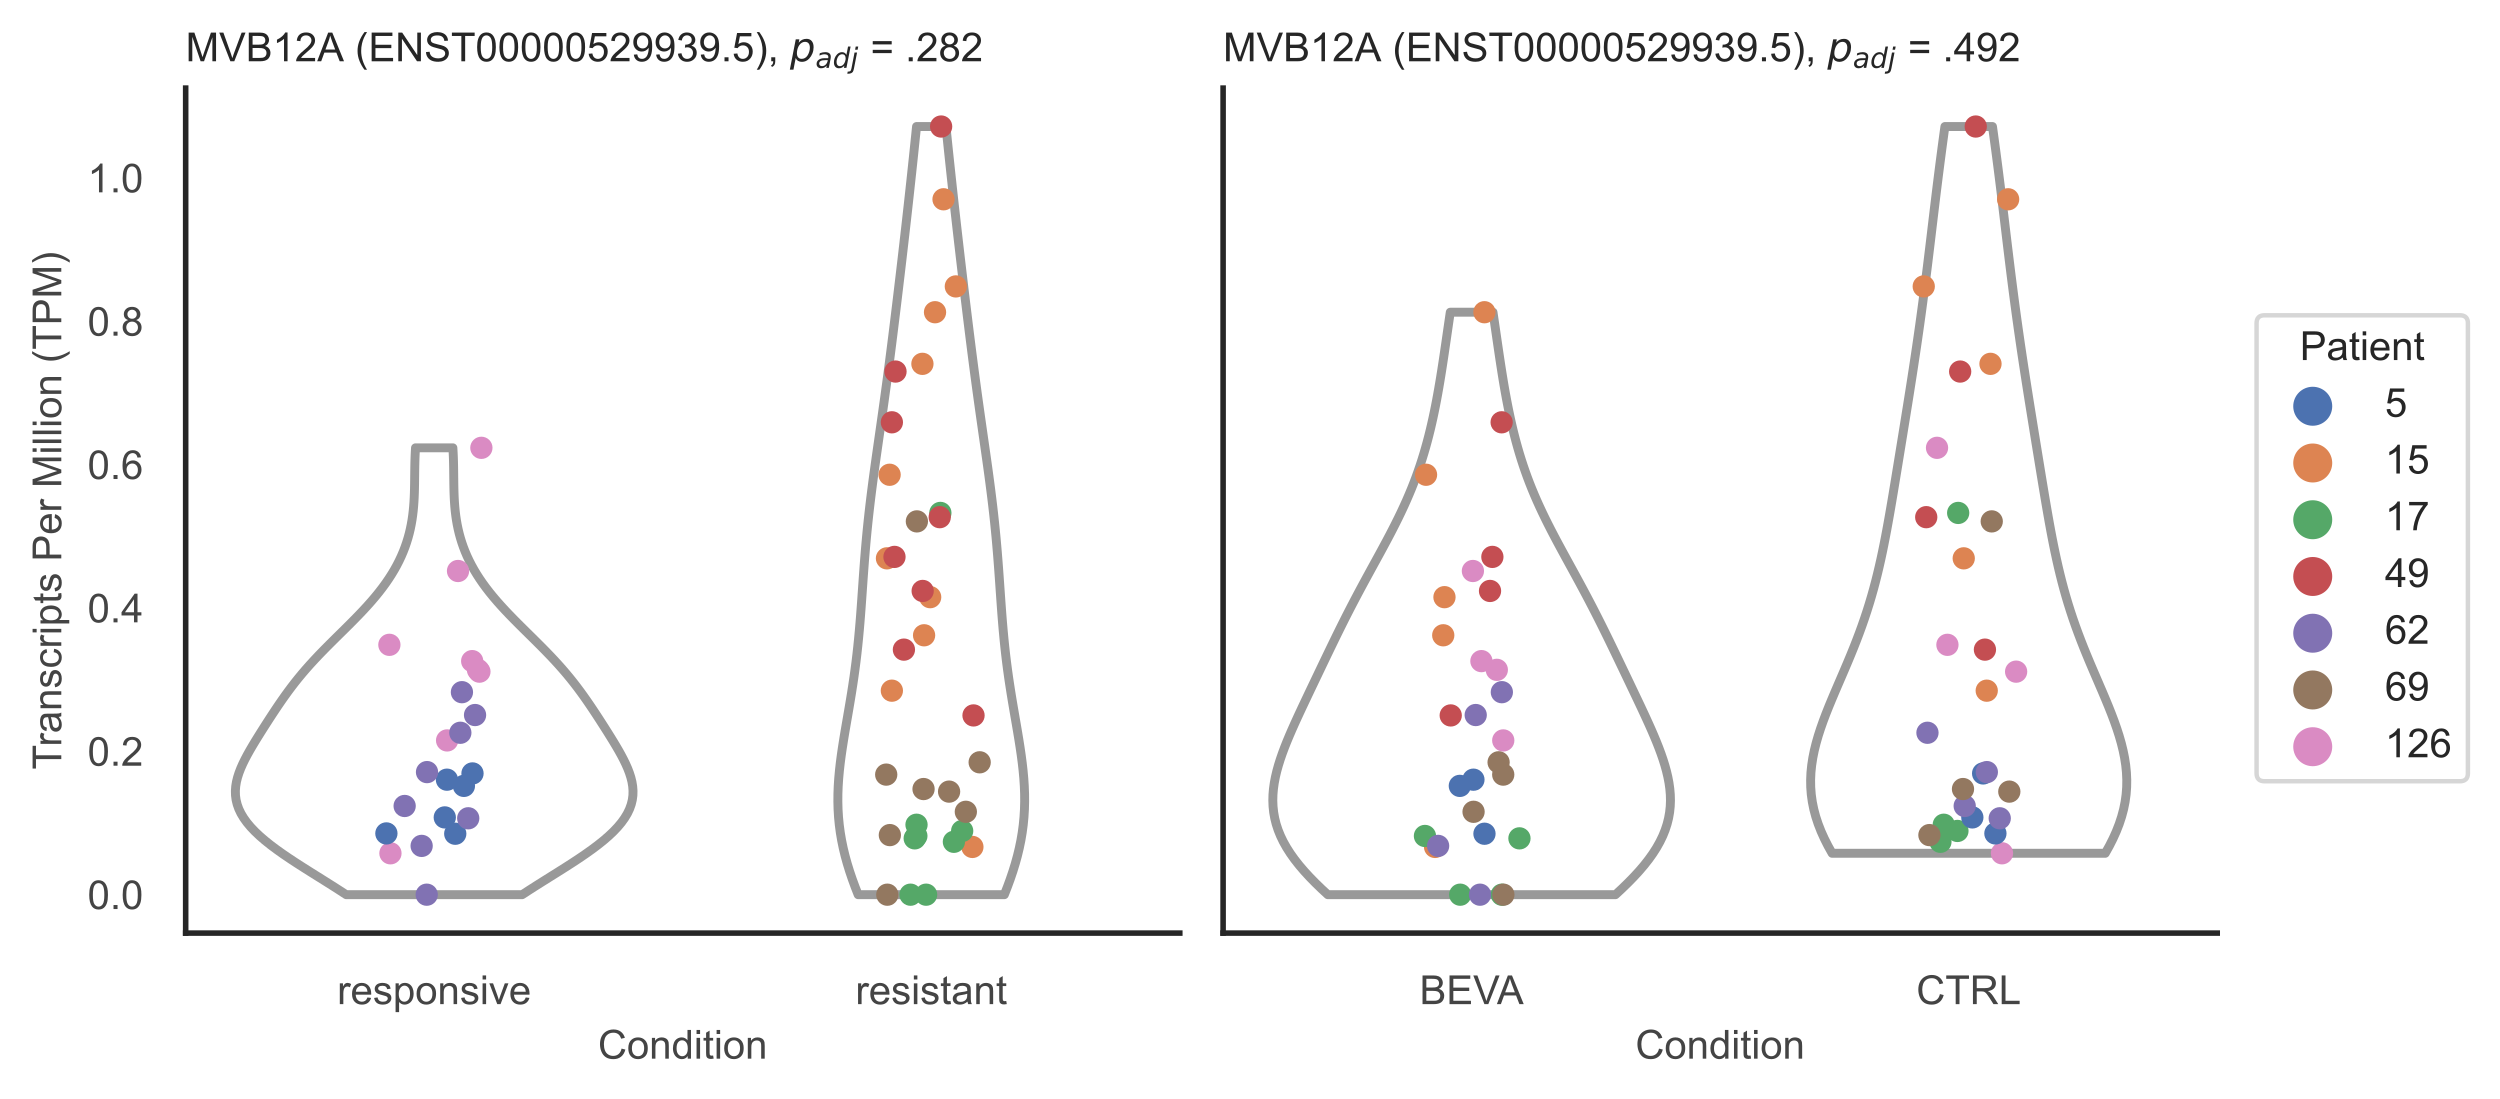 <?xml version="1.0" encoding="utf-8" standalone="no"?>
<!DOCTYPE svg PUBLIC "-//W3C//DTD SVG 1.1//EN"
  "http://www.w3.org/Graphics/SVG/1.1/DTD/svg11.dtd">
<!-- Created with matplotlib (https://matplotlib.org/) -->
<svg height="246.51pt" version="1.1" viewBox="0 0 560.896 246.51" width="560.896pt" xmlns="http://www.w3.org/2000/svg" xmlns:xlink="http://www.w3.org/1999/xlink">
 <defs>
  <style type="text/css">*{stroke-linecap:butt;stroke-linejoin:round;}</style>
 </defs>
 <g id="figure_1">
  <g id="patch_1">
   <path d="M 0 246.51 
L 560.896 246.51 
L 560.896 0 
L 0 0 
z
" style="fill:#ffffff;"/>
  </g>
  <g id="axes_1">
   <g id="patch_2">
    <path d="M 41.656 209.348 
L 264.694 209.348 
L 264.694 19.77 
L 41.656 19.77 
z
" style="fill:#ffffff;"/>
   </g>
   <g id="matplotlib.axis_1">
    <g id="xtick_1">
     <g id="text_1">
      <!-- responsive -->
      <g style="fill:#444444;" transform="translate(75.655 225.29)scale(0.09 -0.09)">
       <defs>
        <path d="M 6.5 0 
L 6.5 51.859 
L 14.406 51.859 
L 14.406 44 
Q 17.438 49.516 20 51.266 
Q 22.562 53.031 25.641 53.031 
Q 30.078 53.031 34.672 50.203 
L 31.641 42.047 
Q 28.422 43.953 25.203 43.953 
Q 22.312 43.953 20.016 42.219 
Q 17.719 40.484 16.75 37.406 
Q 15.281 32.719 15.281 27.156 
L 15.281 0 
z
" id="ArialMT-114"/>
        <path d="M 42.094 16.703 
L 51.172 15.578 
Q 49.031 7.625 43.219 3.219 
Q 37.406 -1.172 28.375 -1.172 
Q 17 -1.172 10.328 5.828 
Q 3.656 12.844 3.656 25.484 
Q 3.656 38.578 10.391 45.797 
Q 17.141 53.031 27.875 53.031 
Q 38.281 53.031 44.875 45.953 
Q 51.469 38.875 51.469 26.031 
Q 51.469 25.25 51.422 23.688 
L 12.75 23.688 
Q 13.234 15.141 17.578 10.594 
Q 21.922 6.062 28.422 6.062 
Q 33.25 6.062 36.672 8.594 
Q 40.094 11.141 42.094 16.703 
z
M 13.234 30.906 
L 42.188 30.906 
Q 41.609 37.453 38.875 40.719 
Q 34.672 45.797 27.984 45.797 
Q 21.922 45.797 17.797 41.75 
Q 13.672 37.703 13.234 30.906 
z
" id="ArialMT-101"/>
        <path d="M 3.078 15.484 
L 11.766 16.844 
Q 12.5 11.625 15.844 8.844 
Q 19.188 6.062 25.203 6.062 
Q 31.25 6.062 34.172 8.516 
Q 37.109 10.984 37.109 14.312 
Q 37.109 17.281 34.516 19 
Q 32.719 20.172 25.531 21.969 
Q 15.875 24.422 12.141 26.203 
Q 8.406 27.984 6.469 31.125 
Q 4.547 34.281 4.547 38.094 
Q 4.547 41.547 6.125 44.5 
Q 7.719 47.469 10.453 49.422 
Q 12.5 50.922 16.031 51.969 
Q 19.578 53.031 23.641 53.031 
Q 29.734 53.031 34.344 51.266 
Q 38.969 49.516 41.156 46.5 
Q 43.359 43.5 44.188 38.484 
L 35.594 37.312 
Q 35.016 41.312 32.203 43.547 
Q 29.391 45.797 24.266 45.797 
Q 18.219 45.797 15.625 43.797 
Q 13.031 41.797 13.031 39.109 
Q 13.031 37.406 14.109 36.031 
Q 15.188 34.625 17.484 33.688 
Q 18.797 33.203 25.25 31.453 
Q 34.578 28.953 38.25 27.359 
Q 41.938 25.781 44.031 22.75 
Q 46.141 19.734 46.141 15.234 
Q 46.141 10.844 43.578 6.953 
Q 41.016 3.078 36.172 0.953 
Q 31.344 -1.172 25.25 -1.172 
Q 15.141 -1.172 9.844 3.031 
Q 4.547 7.234 3.078 15.484 
z
" id="ArialMT-115"/>
        <path d="M 6.594 -19.875 
L 6.594 51.859 
L 14.594 51.859 
L 14.594 45.125 
Q 17.438 49.078 21 51.047 
Q 24.562 53.031 29.641 53.031 
Q 36.281 53.031 41.359 49.609 
Q 46.438 46.188 49.016 39.953 
Q 51.609 33.734 51.609 26.312 
Q 51.609 18.359 48.75 11.984 
Q 45.906 5.609 40.453 2.219 
Q 35.016 -1.172 29 -1.172 
Q 24.609 -1.172 21.109 0.688 
Q 17.625 2.547 15.375 5.375 
L 15.375 -19.875 
z
M 14.547 25.641 
Q 14.547 15.625 18.594 10.844 
Q 22.656 6.062 28.422 6.062 
Q 34.281 6.062 38.453 11.016 
Q 42.625 15.969 42.625 26.375 
Q 42.625 36.281 38.547 41.203 
Q 34.469 46.141 28.812 46.141 
Q 23.188 46.141 18.859 40.891 
Q 14.547 35.641 14.547 25.641 
z
" id="ArialMT-112"/>
        <path d="M 3.328 25.922 
Q 3.328 40.328 11.328 47.266 
Q 18.016 53.031 27.641 53.031 
Q 38.328 53.031 45.109 46.016 
Q 51.906 39.016 51.906 26.656 
Q 51.906 16.656 48.906 10.906 
Q 45.906 5.172 40.156 2 
Q 34.422 -1.172 27.641 -1.172 
Q 16.75 -1.172 10.031 5.812 
Q 3.328 12.797 3.328 25.922 
z
M 12.359 25.922 
Q 12.359 15.969 16.703 11.016 
Q 21.047 6.062 27.641 6.062 
Q 34.188 6.062 38.531 11.031 
Q 42.875 16.016 42.875 26.219 
Q 42.875 35.844 38.5 40.797 
Q 34.125 45.75 27.641 45.75 
Q 21.047 45.75 16.703 40.812 
Q 12.359 35.891 12.359 25.922 
z
" id="ArialMT-111"/>
        <path d="M 6.594 0 
L 6.594 51.859 
L 14.5 51.859 
L 14.5 44.484 
Q 20.219 53.031 31 53.031 
Q 35.688 53.031 39.625 51.344 
Q 43.562 49.656 45.516 46.922 
Q 47.469 44.188 48.25 40.438 
Q 48.734 37.984 48.734 31.891 
L 48.734 0 
L 39.938 0 
L 39.938 31.547 
Q 39.938 36.922 38.906 39.578 
Q 37.891 42.234 35.281 43.812 
Q 32.672 45.406 29.156 45.406 
Q 23.531 45.406 19.453 41.844 
Q 15.375 38.281 15.375 28.328 
L 15.375 0 
z
" id="ArialMT-110"/>
        <path d="M 6.641 61.469 
L 6.641 71.578 
L 15.438 71.578 
L 15.438 61.469 
z
M 6.641 0 
L 6.641 51.859 
L 15.438 51.859 
L 15.438 0 
z
" id="ArialMT-105"/>
        <path d="M 21 0 
L 1.266 51.859 
L 10.547 51.859 
L 21.688 20.797 
Q 23.484 15.766 25 10.359 
Q 26.172 14.453 28.266 20.219 
L 39.797 51.859 
L 48.828 51.859 
L 29.203 0 
z
" id="ArialMT-118"/>
       </defs>
       <use xlink:href="#ArialMT-114"/>
       <use x="33.301" xlink:href="#ArialMT-101"/>
       <use x="88.916" xlink:href="#ArialMT-115"/>
       <use x="138.916" xlink:href="#ArialMT-112"/>
       <use x="194.531" xlink:href="#ArialMT-111"/>
       <use x="250.146" xlink:href="#ArialMT-110"/>
       <use x="305.762" xlink:href="#ArialMT-115"/>
       <use x="355.762" xlink:href="#ArialMT-105"/>
       <use x="377.979" xlink:href="#ArialMT-118"/>
       <use x="427.979" xlink:href="#ArialMT-101"/>
      </g>
     </g>
    </g>
    <g id="xtick_2">
     <g id="text_2">
      <!-- resistant -->
      <g style="fill:#444444;" transform="translate(191.929 225.29)scale(0.09 -0.09)">
       <defs>
        <path d="M 25.781 7.859 
L 27.047 0.094 
Q 23.344 -0.688 20.406 -0.688 
Q 15.625 -0.688 12.984 0.828 
Q 10.359 2.344 9.281 4.812 
Q 8.203 7.281 8.203 15.188 
L 8.203 45.016 
L 1.766 45.016 
L 1.766 51.859 
L 8.203 51.859 
L 8.203 64.703 
L 16.938 69.969 
L 16.938 51.859 
L 25.781 51.859 
L 25.781 45.016 
L 16.938 45.016 
L 16.938 14.703 
Q 16.938 10.938 17.406 9.859 
Q 17.875 8.797 18.922 8.156 
Q 19.969 7.516 21.922 7.516 
Q 23.391 7.516 25.781 7.859 
z
" id="ArialMT-116"/>
        <path d="M 40.438 6.391 
Q 35.547 2.25 31.031 0.531 
Q 26.516 -1.172 21.344 -1.172 
Q 12.797 -1.172 8.203 3 
Q 3.609 7.172 3.609 13.672 
Q 3.609 17.484 5.344 20.625 
Q 7.078 23.781 9.891 25.688 
Q 12.703 27.594 16.219 28.562 
Q 18.797 29.25 24.031 29.891 
Q 34.672 31.156 39.703 32.906 
Q 39.75 34.719 39.75 35.203 
Q 39.75 40.578 37.25 42.781 
Q 33.891 45.75 27.25 45.75 
Q 21.047 45.75 18.094 43.578 
Q 15.141 41.406 13.719 35.891 
L 5.125 37.062 
Q 6.297 42.578 8.984 45.969 
Q 11.672 49.359 16.75 51.188 
Q 21.828 53.031 28.516 53.031 
Q 35.156 53.031 39.297 51.469 
Q 43.453 49.906 45.406 47.531 
Q 47.359 45.172 48.141 41.547 
Q 48.578 39.312 48.578 33.453 
L 48.578 21.734 
Q 48.578 9.469 49.141 6.219 
Q 49.703 2.984 51.375 0 
L 42.188 0 
Q 40.828 2.734 40.438 6.391 
z
M 39.703 26.031 
Q 34.906 24.078 25.344 22.703 
Q 19.922 21.922 17.672 20.938 
Q 15.438 19.969 14.203 18.094 
Q 12.984 16.219 12.984 13.922 
Q 12.984 10.406 15.641 8.062 
Q 18.312 5.719 23.438 5.719 
Q 28.516 5.719 32.469 7.938 
Q 36.422 10.156 38.281 14.016 
Q 39.703 17 39.703 22.797 
z
" id="ArialMT-97"/>
       </defs>
       <use xlink:href="#ArialMT-114"/>
       <use x="33.301" xlink:href="#ArialMT-101"/>
       <use x="88.916" xlink:href="#ArialMT-115"/>
       <use x="138.916" xlink:href="#ArialMT-105"/>
       <use x="161.133" xlink:href="#ArialMT-115"/>
       <use x="211.133" xlink:href="#ArialMT-116"/>
       <use x="238.916" xlink:href="#ArialMT-97"/>
       <use x="294.531" xlink:href="#ArialMT-110"/>
       <use x="350.146" xlink:href="#ArialMT-116"/>
      </g>
     </g>
    </g>
    <g id="text_3">
     <!-- Condition -->
     <g style="fill:#444444;" transform="translate(134.163 237.521)scale(0.09 -0.09)">
      <defs>
       <path d="M 58.797 25.094 
L 68.266 22.703 
Q 65.281 11.031 57.547 4.906 
Q 49.812 -1.219 38.625 -1.219 
Q 27.047 -1.219 19.797 3.484 
Q 12.547 8.203 8.766 17.141 
Q 4.984 26.078 4.984 36.328 
Q 4.984 47.516 9.25 55.828 
Q 13.531 64.156 21.406 68.469 
Q 29.297 72.797 38.766 72.797 
Q 49.516 72.797 56.828 67.328 
Q 64.156 61.859 67.047 51.953 
L 57.719 49.75 
Q 55.219 57.562 50.484 61.125 
Q 45.75 64.703 38.578 64.703 
Q 30.328 64.703 24.781 60.734 
Q 19.234 56.781 16.984 50.109 
Q 14.75 43.453 14.75 36.375 
Q 14.75 27.25 17.406 20.438 
Q 20.062 13.625 25.672 10.25 
Q 31.297 6.891 37.844 6.891 
Q 45.797 6.891 51.312 11.469 
Q 56.844 16.062 58.797 25.094 
z
" id="ArialMT-67"/>
       <path d="M 40.234 0 
L 40.234 6.547 
Q 35.297 -1.172 25.734 -1.172 
Q 19.531 -1.172 14.328 2.25 
Q 9.125 5.672 6.266 11.797 
Q 3.422 17.922 3.422 25.875 
Q 3.422 33.641 6 39.969 
Q 8.594 46.297 13.766 49.656 
Q 18.953 53.031 25.344 53.031 
Q 30.031 53.031 33.688 51.047 
Q 37.359 49.078 39.656 45.906 
L 39.656 71.578 
L 48.391 71.578 
L 48.391 0 
z
M 12.453 25.875 
Q 12.453 15.922 16.641 10.984 
Q 20.844 6.062 26.562 6.062 
Q 32.328 6.062 36.344 10.766 
Q 40.375 15.484 40.375 25.141 
Q 40.375 35.797 36.266 40.766 
Q 32.172 45.75 26.172 45.75 
Q 20.312 45.75 16.375 40.969 
Q 12.453 36.188 12.453 25.875 
z
" id="ArialMT-100"/>
      </defs>
      <use xlink:href="#ArialMT-67"/>
      <use x="72.217" xlink:href="#ArialMT-111"/>
      <use x="127.832" xlink:href="#ArialMT-110"/>
      <use x="183.447" xlink:href="#ArialMT-100"/>
      <use x="239.062" xlink:href="#ArialMT-105"/>
      <use x="261.279" xlink:href="#ArialMT-116"/>
      <use x="289.062" xlink:href="#ArialMT-105"/>
      <use x="311.279" xlink:href="#ArialMT-111"/>
      <use x="366.895" xlink:href="#ArialMT-110"/>
     </g>
    </g>
   </g>
   <g id="matplotlib.axis_2">
    <g id="ytick_1">
     <g id="text_4">
      <!-- 0.0 -->
      <g style="fill:#444444;" transform="translate(19.646 203.952)scale(0.09 -0.09)">
       <defs>
        <path d="M 4.156 35.297 
Q 4.156 48 6.766 55.734 
Q 9.375 63.484 14.516 67.672 
Q 19.672 71.875 27.484 71.875 
Q 33.25 71.875 37.594 69.547 
Q 41.938 67.234 44.766 62.859 
Q 47.609 58.5 49.219 52.219 
Q 50.828 45.953 50.828 35.297 
Q 50.828 22.703 48.234 14.969 
Q 45.656 7.234 40.5 3 
Q 35.359 -1.219 27.484 -1.219 
Q 17.141 -1.219 11.234 6.203 
Q 4.156 15.141 4.156 35.297 
z
M 13.188 35.297 
Q 13.188 17.672 17.312 11.828 
Q 21.438 6 27.484 6 
Q 33.547 6 37.672 11.859 
Q 41.797 17.719 41.797 35.297 
Q 41.797 52.984 37.672 58.781 
Q 33.547 64.594 27.391 64.594 
Q 21.344 64.594 17.719 59.469 
Q 13.188 52.938 13.188 35.297 
z
" id="ArialMT-48"/>
        <path d="M 9.078 0 
L 9.078 10.016 
L 19.094 10.016 
L 19.094 0 
z
" id="ArialMT-46"/>
       </defs>
       <use xlink:href="#ArialMT-48"/>
       <use x="55.615" xlink:href="#ArialMT-46"/>
       <use x="83.398" xlink:href="#ArialMT-48"/>
      </g>
     </g>
    </g>
    <g id="ytick_2">
     <g id="text_5">
      <!-- 0.2 -->
      <g style="fill:#444444;" transform="translate(19.646 171.792)scale(0.09 -0.09)">
       <defs>
        <path d="M 50.344 8.453 
L 50.344 0 
L 3.031 0 
Q 2.938 3.172 4.047 6.109 
Q 5.859 10.938 9.828 15.625 
Q 13.812 20.312 21.344 26.469 
Q 33.016 36.031 37.109 41.625 
Q 41.219 47.219 41.219 52.203 
Q 41.219 57.422 37.469 61 
Q 33.734 64.594 27.734 64.594 
Q 21.391 64.594 17.578 60.781 
Q 13.766 56.984 13.719 50.25 
L 4.688 51.172 
Q 5.609 61.281 11.656 66.578 
Q 17.719 71.875 27.938 71.875 
Q 38.234 71.875 44.234 66.156 
Q 50.25 60.453 50.25 52 
Q 50.25 47.703 48.484 43.547 
Q 46.734 39.406 42.656 34.812 
Q 38.578 30.219 29.109 22.219 
Q 21.188 15.578 18.938 13.203 
Q 16.703 10.844 15.234 8.453 
z
" id="ArialMT-50"/>
       </defs>
       <use xlink:href="#ArialMT-48"/>
       <use x="55.615" xlink:href="#ArialMT-46"/>
       <use x="83.398" xlink:href="#ArialMT-50"/>
      </g>
     </g>
    </g>
    <g id="ytick_3">
     <g id="text_6">
      <!-- 0.4 -->
      <g style="fill:#444444;" transform="translate(19.646 139.632)scale(0.09 -0.09)">
       <defs>
        <path d="M 32.328 0 
L 32.328 17.141 
L 1.266 17.141 
L 1.266 25.203 
L 33.938 71.578 
L 41.109 71.578 
L 41.109 25.203 
L 50.781 25.203 
L 50.781 17.141 
L 41.109 17.141 
L 41.109 0 
z
M 32.328 25.203 
L 32.328 57.469 
L 9.906 25.203 
z
" id="ArialMT-52"/>
       </defs>
       <use xlink:href="#ArialMT-48"/>
       <use x="55.615" xlink:href="#ArialMT-46"/>
       <use x="83.398" xlink:href="#ArialMT-52"/>
      </g>
     </g>
    </g>
    <g id="ytick_4">
     <g id="text_7">
      <!-- 0.6 -->
      <g style="fill:#444444;" transform="translate(19.646 107.472)scale(0.09 -0.09)">
       <defs>
        <path d="M 49.75 54.047 
L 41.016 53.375 
Q 39.844 58.547 37.703 60.891 
Q 34.125 64.656 28.906 64.656 
Q 24.703 64.656 21.531 62.312 
Q 17.391 59.281 14.984 53.469 
Q 12.594 47.656 12.5 36.922 
Q 15.672 41.75 20.266 44.094 
Q 24.859 46.438 29.891 46.438 
Q 38.672 46.438 44.844 39.969 
Q 51.031 33.5 51.031 23.25 
Q 51.031 16.5 48.125 10.719 
Q 45.219 4.938 40.141 1.859 
Q 35.062 -1.219 28.609 -1.219 
Q 17.625 -1.219 10.688 6.859 
Q 3.766 14.938 3.766 33.5 
Q 3.766 54.25 11.422 63.672 
Q 18.109 71.875 29.438 71.875 
Q 37.891 71.875 43.281 67.141 
Q 48.688 62.406 49.75 54.047 
z
M 13.875 23.188 
Q 13.875 18.656 15.797 14.5 
Q 17.719 10.359 21.188 8.172 
Q 24.656 6 28.469 6 
Q 34.031 6 38.031 10.484 
Q 42.047 14.984 42.047 22.703 
Q 42.047 30.125 38.078 34.391 
Q 34.125 38.672 28.125 38.672 
Q 22.172 38.672 18.016 34.391 
Q 13.875 30.125 13.875 23.188 
z
" id="ArialMT-54"/>
       </defs>
       <use xlink:href="#ArialMT-48"/>
       <use x="55.615" xlink:href="#ArialMT-46"/>
       <use x="83.398" xlink:href="#ArialMT-54"/>
      </g>
     </g>
    </g>
    <g id="ytick_5">
     <g id="text_8">
      <!-- 0.8 -->
      <g style="fill:#444444;" transform="translate(19.646 75.312)scale(0.09 -0.09)">
       <defs>
        <path d="M 17.672 38.812 
Q 12.203 40.828 9.562 44.531 
Q 6.938 48.25 6.938 53.422 
Q 6.938 61.234 12.547 66.547 
Q 18.172 71.875 27.484 71.875 
Q 36.859 71.875 42.578 66.422 
Q 48.297 60.984 48.297 53.172 
Q 48.297 48.188 45.672 44.5 
Q 43.062 40.828 37.75 38.812 
Q 44.344 36.672 47.781 31.875 
Q 51.219 27.094 51.219 20.453 
Q 51.219 11.281 44.719 5.031 
Q 38.234 -1.219 27.641 -1.219 
Q 17.047 -1.219 10.547 5.047 
Q 4.047 11.328 4.047 20.703 
Q 4.047 27.688 7.594 32.391 
Q 11.141 37.109 17.672 38.812 
z
M 15.922 53.719 
Q 15.922 48.641 19.188 45.406 
Q 22.469 42.188 27.688 42.188 
Q 32.766 42.188 36.016 45.375 
Q 39.266 48.578 39.266 53.219 
Q 39.266 58.062 35.906 61.359 
Q 32.562 64.656 27.594 64.656 
Q 22.562 64.656 19.234 61.422 
Q 15.922 58.203 15.922 53.719 
z
M 13.094 20.656 
Q 13.094 16.891 14.875 13.375 
Q 16.656 9.859 20.172 7.922 
Q 23.688 6 27.734 6 
Q 34.031 6 38.125 10.047 
Q 42.234 14.109 42.234 20.359 
Q 42.234 26.703 38.016 30.859 
Q 33.797 35.016 27.438 35.016 
Q 21.234 35.016 17.156 30.906 
Q 13.094 26.812 13.094 20.656 
z
" id="ArialMT-56"/>
       </defs>
       <use xlink:href="#ArialMT-48"/>
       <use x="55.615" xlink:href="#ArialMT-46"/>
       <use x="83.398" xlink:href="#ArialMT-56"/>
      </g>
     </g>
    </g>
    <g id="ytick_6">
     <g id="text_9">
      <!-- 1.0 -->
      <g style="fill:#444444;" transform="translate(19.646 43.152)scale(0.09 -0.09)">
       <defs>
        <path d="M 37.25 0 
L 28.469 0 
L 28.469 56 
Q 25.297 52.984 20.141 49.953 
Q 14.984 46.922 10.891 45.406 
L 10.891 53.906 
Q 18.266 57.375 23.781 62.297 
Q 29.297 67.234 31.594 71.875 
L 37.25 71.875 
z
" id="ArialMT-49"/>
       </defs>
       <use xlink:href="#ArialMT-49"/>
       <use x="55.615" xlink:href="#ArialMT-46"/>
       <use x="83.398" xlink:href="#ArialMT-48"/>
      </g>
     </g>
    </g>
    <g id="text_10">
     <!-- Transcripts Per Million (TPM) -->
     <g style="fill:#444444;" transform="translate(13.752 172.644)rotate(-90)scale(0.09 -0.09)">
      <defs>
       <path d="M 25.922 0 
L 25.922 63.141 
L 2.344 63.141 
L 2.344 71.578 
L 59.078 71.578 
L 59.078 63.141 
L 35.406 63.141 
L 35.406 0 
z
" id="ArialMT-84"/>
       <path d="M 40.438 19 
L 49.078 17.875 
Q 47.656 8.938 41.812 3.875 
Q 35.984 -1.172 27.484 -1.172 
Q 16.844 -1.172 10.375 5.781 
Q 3.906 12.75 3.906 25.734 
Q 3.906 34.125 6.688 40.422 
Q 9.469 46.734 15.156 49.875 
Q 20.844 53.031 27.547 53.031 
Q 35.984 53.031 41.359 48.75 
Q 46.734 44.484 48.25 36.625 
L 39.703 35.297 
Q 38.484 40.531 35.375 43.156 
Q 32.281 45.797 27.875 45.797 
Q 21.234 45.797 17.078 41.031 
Q 12.938 36.281 12.938 25.984 
Q 12.938 15.531 16.938 10.797 
Q 20.953 6.062 27.391 6.062 
Q 32.562 6.062 36.031 9.234 
Q 39.5 12.406 40.438 19 
z
" id="ArialMT-99"/>
       <path id="ArialMT-32"/>
       <path d="M 7.719 0 
L 7.719 71.578 
L 34.719 71.578 
Q 41.844 71.578 45.609 70.906 
Q 50.875 70.016 54.438 67.547 
Q 58.016 65.094 60.188 60.641 
Q 62.359 56.203 62.359 50.875 
Q 62.359 41.75 56.547 35.422 
Q 50.734 29.109 35.547 29.109 
L 17.188 29.109 
L 17.188 0 
z
M 17.188 37.547 
L 35.688 37.547 
Q 44.875 37.547 48.734 40.969 
Q 52.594 44.391 52.594 50.594 
Q 52.594 55.078 50.312 58.266 
Q 48.047 61.469 44.344 62.5 
Q 41.938 63.141 35.5 63.141 
L 17.188 63.141 
z
" id="ArialMT-80"/>
       <path d="M 7.422 0 
L 7.422 71.578 
L 21.688 71.578 
L 38.625 20.906 
Q 40.969 13.812 42.047 10.297 
Q 43.266 14.203 45.844 21.781 
L 62.984 71.578 
L 75.734 71.578 
L 75.734 0 
L 66.609 0 
L 66.609 59.906 
L 45.797 0 
L 37.25 0 
L 16.547 60.938 
L 16.547 0 
z
" id="ArialMT-77"/>
       <path d="M 6.391 0 
L 6.391 71.578 
L 15.188 71.578 
L 15.188 0 
z
" id="ArialMT-108"/>
       <path d="M 23.391 -21.047 
Q 16.109 -11.859 11.078 0.438 
Q 6.062 12.75 6.062 25.922 
Q 6.062 37.547 9.812 48.188 
Q 14.203 60.547 23.391 72.797 
L 29.688 72.797 
Q 23.781 62.641 21.875 58.297 
Q 18.891 51.562 17.188 44.234 
Q 15.094 35.109 15.094 25.875 
Q 15.094 2.391 29.688 -21.047 
z
" id="ArialMT-40"/>
       <path d="M 12.359 -21.047 
L 6.062 -21.047 
Q 20.656 2.391 20.656 25.875 
Q 20.656 35.062 18.562 44.094 
Q 16.891 51.422 13.922 58.156 
Q 12.016 62.547 6.062 72.797 
L 12.359 72.797 
Q 21.531 60.547 25.922 48.188 
Q 29.688 37.547 29.688 25.922 
Q 29.688 12.75 24.625 0.438 
Q 19.578 -11.859 12.359 -21.047 
z
" id="ArialMT-41"/>
      </defs>
      <use xlink:href="#ArialMT-84"/>
      <use x="57.334" xlink:href="#ArialMT-114"/>
      <use x="90.635" xlink:href="#ArialMT-97"/>
      <use x="146.25" xlink:href="#ArialMT-110"/>
      <use x="201.865" xlink:href="#ArialMT-115"/>
      <use x="251.865" xlink:href="#ArialMT-99"/>
      <use x="301.865" xlink:href="#ArialMT-114"/>
      <use x="335.166" xlink:href="#ArialMT-105"/>
      <use x="357.383" xlink:href="#ArialMT-112"/>
      <use x="412.998" xlink:href="#ArialMT-116"/>
      <use x="440.781" xlink:href="#ArialMT-115"/>
      <use x="490.781" xlink:href="#ArialMT-32"/>
      <use x="518.564" xlink:href="#ArialMT-80"/>
      <use x="585.264" xlink:href="#ArialMT-101"/>
      <use x="640.879" xlink:href="#ArialMT-114"/>
      <use x="674.18" xlink:href="#ArialMT-32"/>
      <use x="701.963" xlink:href="#ArialMT-77"/>
      <use x="785.264" xlink:href="#ArialMT-105"/>
      <use x="807.48" xlink:href="#ArialMT-108"/>
      <use x="829.697" xlink:href="#ArialMT-108"/>
      <use x="851.914" xlink:href="#ArialMT-105"/>
      <use x="874.131" xlink:href="#ArialMT-111"/>
      <use x="929.746" xlink:href="#ArialMT-110"/>
      <use x="985.361" xlink:href="#ArialMT-32"/>
      <use x="1013.145" xlink:href="#ArialMT-40"/>
      <use x="1046.445" xlink:href="#ArialMT-84"/>
      <use x="1107.529" xlink:href="#ArialMT-80"/>
      <use x="1174.229" xlink:href="#ArialMT-77"/>
      <use x="1257.529" xlink:href="#ArialMT-41"/>
     </g>
    </g>
   </g>
   <g id="PolyCollection_1">
    <defs>
     <path d="M 117.152 -45.779 
L 77.678 -45.779 
L 76.125 -46.791 
L 74.541 -47.804 
L 72.934 -48.817 
L 71.317 -49.83 
L 69.701 -50.842 
L 68.098 -51.855 
L 66.52 -52.868 
L 64.981 -53.88 
L 63.492 -54.893 
L 62.065 -55.906 
L 60.713 -56.918 
L 59.446 -57.931 
L 58.272 -58.944 
L 57.202 -59.957 
L 56.241 -60.969 
L 55.396 -61.982 
L 54.669 -62.995 
L 54.063 -64.007 
L 53.579 -65.02 
L 53.215 -66.033 
L 52.968 -67.046 
L 52.834 -68.058 
L 52.808 -69.071 
L 52.882 -70.084 
L 53.048 -71.096 
L 53.299 -72.109 
L 53.625 -73.122 
L 54.016 -74.134 
L 54.465 -75.147 
L 54.961 -76.16 
L 55.496 -77.173 
L 56.062 -78.185 
L 56.653 -79.198 
L 57.263 -80.211 
L 57.887 -81.223 
L 58.52 -82.236 
L 59.162 -83.249 
L 59.81 -84.261 
L 60.464 -85.274 
L 61.125 -86.287 
L 61.795 -87.3 
L 62.476 -88.312 
L 63.171 -89.325 
L 63.884 -90.338 
L 64.616 -91.35 
L 65.372 -92.363 
L 66.153 -93.376 
L 66.963 -94.389 
L 67.802 -95.401 
L 68.672 -96.414 
L 69.571 -97.427 
L 70.499 -98.439 
L 71.453 -99.452 
L 72.431 -100.465 
L 73.428 -101.477 
L 74.441 -102.49 
L 75.463 -103.503 
L 76.49 -104.516 
L 77.515 -105.528 
L 78.533 -106.541 
L 79.537 -107.554 
L 80.523 -108.566 
L 81.485 -109.579 
L 82.418 -110.592 
L 83.318 -111.604 
L 84.182 -112.617 
L 85.006 -113.63 
L 85.789 -114.643 
L 86.529 -115.655 
L 87.225 -116.668 
L 87.876 -117.681 
L 88.483 -118.693 
L 89.045 -119.706 
L 89.563 -120.719 
L 90.038 -121.732 
L 90.471 -122.744 
L 90.863 -123.757 
L 91.215 -124.77 
L 91.529 -125.782 
L 91.806 -126.795 
L 92.048 -127.808 
L 92.256 -128.82 
L 92.434 -129.833 
L 92.581 -130.846 
L 92.702 -131.859 
L 92.798 -132.871 
L 92.872 -133.884 
L 92.927 -134.897 
L 92.967 -135.909 
L 92.994 -136.922 
L 93.013 -137.935 
L 93.025 -138.947 
L 93.036 -139.96 
L 93.048 -140.973 
L 93.064 -141.986 
L 93.087 -142.998 
L 93.12 -144.011 
L 93.165 -145.024 
L 93.223 -146.036 
L 101.608 -146.036 
L 101.608 -146.036 
L 101.666 -145.024 
L 101.711 -144.011 
L 101.744 -142.998 
L 101.767 -141.986 
L 101.783 -140.973 
L 101.795 -139.96 
L 101.806 -138.947 
L 101.818 -137.935 
L 101.837 -136.922 
L 101.864 -135.909 
L 101.904 -134.897 
L 101.959 -133.884 
L 102.033 -132.871 
L 102.129 -131.859 
L 102.25 -130.846 
L 102.397 -129.833 
L 102.574 -128.82 
L 102.783 -127.808 
L 103.025 -126.795 
L 103.302 -125.782 
L 103.616 -124.77 
L 103.968 -123.757 
L 104.36 -122.744 
L 104.793 -121.732 
L 105.268 -120.719 
L 105.786 -119.706 
L 106.348 -118.693 
L 106.954 -117.681 
L 107.606 -116.668 
L 108.302 -115.655 
L 109.042 -114.643 
L 109.825 -113.63 
L 110.649 -112.617 
L 111.513 -111.604 
L 112.413 -110.592 
L 113.346 -109.579 
L 114.308 -108.566 
L 115.294 -107.554 
L 116.298 -106.541 
L 117.316 -105.528 
L 118.341 -104.516 
L 119.368 -103.503 
L 120.39 -102.49 
L 121.402 -101.477 
L 122.4 -100.465 
L 123.378 -99.452 
L 124.332 -98.439 
L 125.26 -97.427 
L 126.159 -96.414 
L 127.029 -95.401 
L 127.868 -94.389 
L 128.678 -93.376 
L 129.459 -92.363 
L 130.215 -91.35 
L 130.947 -90.338 
L 131.66 -89.325 
L 132.355 -88.312 
L 133.036 -87.3 
L 133.706 -86.287 
L 134.367 -85.274 
L 135.021 -84.261 
L 135.669 -83.249 
L 136.311 -82.236 
L 136.944 -81.223 
L 137.568 -80.211 
L 138.178 -79.198 
L 138.769 -78.185 
L 139.335 -77.173 
L 139.87 -76.16 
L 140.366 -75.147 
L 140.815 -74.134 
L 141.206 -73.122 
L 141.532 -72.109 
L 141.783 -71.096 
L 141.949 -70.084 
L 142.023 -69.071 
L 141.997 -68.058 
L 141.863 -67.046 
L 141.616 -66.033 
L 141.252 -65.02 
L 140.768 -64.007 
L 140.162 -62.995 
L 139.435 -61.982 
L 138.59 -60.969 
L 137.629 -59.957 
L 136.559 -58.944 
L 135.385 -57.931 
L 134.118 -56.918 
L 132.766 -55.906 
L 131.339 -54.893 
L 129.85 -53.88 
L 128.311 -52.868 
L 126.733 -51.855 
L 125.13 -50.842 
L 123.514 -49.83 
L 121.897 -48.817 
L 120.29 -47.804 
L 118.705 -46.791 
L 117.152 -45.779 
z
" id="maf6cd962bd" style="stroke:#999999;stroke-width:2;"/>
    </defs>
    <g clip-path="url(#p78db756da0)">
     <use style="fill:#ffffff;stroke:#999999;stroke-width:2;" x="0" xlink:href="#maf6cd962bd" y="246.51"/>
    </g>
   </g>
   <g id="PolyCollection_2">
    <defs>
     <path d="M 225.336 -45.779 
L 192.533 -45.779 
L 191.853 -47.52 
L 191.215 -49.26 
L 190.625 -51.001 
L 190.087 -52.742 
L 189.605 -54.483 
L 189.184 -56.224 
L 188.824 -57.965 
L 188.529 -59.706 
L 188.298 -61.446 
L 188.13 -63.187 
L 188.025 -64.928 
L 187.981 -66.669 
L 187.993 -68.41 
L 188.059 -70.151 
L 188.173 -71.891 
L 188.331 -73.632 
L 188.527 -75.373 
L 188.755 -77.114 
L 189.009 -78.855 
L 189.283 -80.596 
L 189.571 -82.337 
L 189.868 -84.077 
L 190.169 -85.818 
L 190.468 -87.559 
L 190.762 -89.3 
L 191.047 -91.041 
L 191.319 -92.782 
L 191.578 -94.522 
L 191.82 -96.263 
L 192.046 -98.004 
L 192.255 -99.745 
L 192.447 -101.486 
L 192.623 -103.227 
L 192.785 -104.968 
L 192.935 -106.708 
L 193.074 -108.449 
L 193.204 -110.19 
L 193.329 -111.931 
L 193.451 -113.672 
L 193.572 -115.413 
L 193.694 -117.153 
L 193.82 -118.894 
L 193.951 -120.635 
L 194.09 -122.376 
L 194.237 -124.117 
L 194.393 -125.858 
L 194.56 -127.599 
L 194.738 -129.339 
L 194.926 -131.08 
L 195.124 -132.821 
L 195.332 -134.562 
L 195.549 -136.303 
L 195.774 -138.044 
L 196.006 -139.784 
L 196.244 -141.525 
L 196.487 -143.266 
L 196.733 -145.007 
L 196.981 -146.748 
L 197.231 -148.489 
L 197.48 -150.229 
L 197.729 -151.97 
L 197.976 -153.711 
L 198.22 -155.452 
L 198.463 -157.193 
L 198.702 -158.934 
L 198.938 -160.675 
L 199.171 -162.415 
L 199.401 -164.156 
L 199.627 -165.897 
L 199.851 -167.638 
L 200.072 -169.379 
L 200.291 -171.12 
L 200.508 -172.86 
L 200.723 -174.601 
L 200.936 -176.342 
L 201.148 -178.083 
L 201.358 -179.824 
L 201.567 -181.565 
L 201.774 -183.306 
L 201.981 -185.046 
L 202.186 -186.787 
L 202.391 -188.528 
L 202.593 -190.269 
L 202.795 -192.01 
L 202.995 -193.751 
L 203.194 -195.491 
L 203.391 -197.232 
L 203.587 -198.973 
L 203.781 -200.714 
L 203.974 -202.455 
L 204.165 -204.196 
L 204.354 -205.937 
L 204.542 -207.677 
L 204.728 -209.418 
L 204.913 -211.159 
L 205.095 -212.9 
L 205.276 -214.641 
L 205.456 -216.382 
L 205.633 -218.122 
L 212.236 -218.122 
L 212.236 -218.122 
L 212.413 -216.382 
L 212.593 -214.641 
L 212.774 -212.9 
L 212.956 -211.159 
L 213.141 -209.418 
L 213.327 -207.677 
L 213.515 -205.937 
L 213.704 -204.196 
L 213.895 -202.455 
L 214.088 -200.714 
L 214.282 -198.973 
L 214.478 -197.232 
L 214.675 -195.491 
L 214.874 -193.751 
L 215.074 -192.01 
L 215.276 -190.269 
L 215.478 -188.528 
L 215.683 -186.787 
L 215.888 -185.046 
L 216.095 -183.306 
L 216.302 -181.565 
L 216.511 -179.824 
L 216.722 -178.083 
L 216.933 -176.342 
L 217.146 -174.601 
L 217.361 -172.86 
L 217.578 -171.12 
L 217.797 -169.379 
L 218.018 -167.638 
L 218.242 -165.897 
L 218.468 -164.156 
L 218.698 -162.415 
L 218.931 -160.675 
L 219.167 -158.934 
L 219.406 -157.193 
L 219.649 -155.452 
L 219.893 -153.711 
L 220.14 -151.97 
L 220.389 -150.229 
L 220.638 -148.489 
L 220.888 -146.748 
L 221.136 -145.007 
L 221.382 -143.266 
L 221.625 -141.525 
L 221.863 -139.784 
L 222.095 -138.044 
L 222.32 -136.303 
L 222.537 -134.562 
L 222.745 -132.821 
L 222.944 -131.08 
L 223.132 -129.339 
L 223.309 -127.599 
L 223.476 -125.858 
L 223.632 -124.117 
L 223.779 -122.376 
L 223.918 -120.635 
L 224.049 -118.894 
L 224.175 -117.153 
L 224.297 -115.413 
L 224.418 -113.672 
L 224.54 -111.931 
L 224.665 -110.19 
L 224.795 -108.449 
L 224.934 -106.708 
L 225.084 -104.968 
L 225.246 -103.227 
L 225.422 -101.486 
L 225.614 -99.745 
L 225.823 -98.004 
L 226.049 -96.263 
L 226.291 -94.522 
L 226.55 -92.782 
L 226.823 -91.041 
L 227.107 -89.3 
L 227.401 -87.559 
L 227.7 -85.818 
L 228.001 -84.077 
L 228.298 -82.337 
L 228.586 -80.596 
L 228.86 -78.855 
L 229.114 -77.114 
L 229.342 -75.373 
L 229.538 -73.632 
L 229.696 -71.891 
L 229.81 -70.151 
L 229.876 -68.41 
L 229.888 -66.669 
L 229.844 -64.928 
L 229.739 -63.187 
L 229.571 -61.446 
L 229.34 -59.706 
L 229.045 -57.965 
L 228.685 -56.224 
L 228.264 -54.483 
L 227.782 -52.742 
L 227.244 -51.001 
L 226.654 -49.26 
L 226.016 -47.52 
L 225.336 -45.779 
z
" id="m4f327a5b97" style="stroke:#999999;stroke-width:2;"/>
    </defs>
    <g clip-path="url(#p78db756da0)">
     <use style="fill:#ffffff;stroke:#999999;stroke-width:2;" x="0" xlink:href="#m4f327a5b97" y="246.51"/>
    </g>
   </g>
   <g id="PathCollection_1"/>
   <g id="PathCollection_2"/>
   <g id="PathCollection_3"/>
   <g id="PathCollection_4"/>
   <g id="PathCollection_5"/>
   <g id="PathCollection_6"/>
   <g id="PathCollection_7"/>
   <g id="patch_3">
    <path d="M 41.656 209.348 
L 41.656 19.77 
" style="fill:none;stroke:#262626;stroke-linecap:square;stroke-linejoin:miter;stroke-width:1.25;"/>
   </g>
   <g id="patch_4">
    <path d="M 41.656 209.348 
L 264.694 209.348 
" style="fill:none;stroke:#262626;stroke-linecap:square;stroke-linejoin:miter;stroke-width:1.25;"/>
   </g>
   <g id="PathCollection_8">
    <defs>
     <path d="M 0 2.5 
C 0.663 2.5 1.299 2.237 1.768 1.768 
C 2.237 1.299 2.5 0.663 2.5 -0 
C 2.5 -0.663 2.237 -1.299 1.768 -1.768 
C 1.299 -2.237 0.663 -2.5 0 -2.5 
C -0.663 -2.5 -1.299 -2.237 -1.768 -1.768 
C -2.237 -1.299 -2.5 -0.663 -2.5 0 
C -2.5 0.663 -2.237 1.299 -1.768 1.768 
C -1.299 2.237 -0.663 2.5 0 2.5 
z
" id="C0_0_5f0ec8a3d4"/>
    </defs>
    <g clip-path="url(#p78db756da0)">
     <use style="fill:#da8bc3;" x="107.237" xlink:href="#C0_0_5f0ec8a3d4" y="150.282"/>
    </g>
    <g clip-path="url(#p78db756da0)">
     <use style="fill:#da8bc3;" x="100.311" xlink:href="#C0_0_5f0ec8a3d4" y="166.122"/>
    </g>
    <g clip-path="url(#p78db756da0)">
     <use style="fill:#da8bc3;" x="102.761" xlink:href="#C0_0_5f0ec8a3d4" y="128.107"/>
    </g>
    <g clip-path="url(#p78db756da0)">
     <use style="fill:#da8bc3;" x="105.939" xlink:href="#C0_0_5f0ec8a3d4" y="148.328"/>
    </g>
    <g clip-path="url(#p78db756da0)">
     <use style="fill:#da8bc3;" x="87.361" xlink:href="#C0_0_5f0ec8a3d4" y="144.672"/>
    </g>
    <g clip-path="url(#p78db756da0)">
     <use style="fill:#da8bc3;" x="107.562" xlink:href="#C0_0_5f0ec8a3d4" y="150.691"/>
    </g>
    <g clip-path="url(#p78db756da0)">
     <use style="fill:#da8bc3;" x="87.598" xlink:href="#C0_0_5f0ec8a3d4" y="191.443"/>
    </g>
    <g clip-path="url(#p78db756da0)">
     <use style="fill:#da8bc3;" x="108" xlink:href="#C0_0_5f0ec8a3d4" y="100.473"/>
    </g>
    <g clip-path="url(#p78db756da0)">
     <use style="fill:#4c72b0;" x="100.274" xlink:href="#C0_0_5f0ec8a3d4" y="174.928"/>
    </g>
    <g clip-path="url(#p78db756da0)">
     <use style="fill:#4c72b0;" x="102.139" xlink:href="#C0_0_5f0ec8a3d4" y="187.056"/>
    </g>
    <g clip-path="url(#p78db756da0)">
     <use style="fill:#4c72b0;" x="104.082" xlink:href="#C0_0_5f0ec8a3d4" y="176.32"/>
    </g>
    <g clip-path="url(#p78db756da0)">
     <use style="fill:#4c72b0;" x="99.79" xlink:href="#C0_0_5f0ec8a3d4" y="183.393"/>
    </g>
    <g clip-path="url(#p78db756da0)">
     <use style="fill:#4c72b0;" x="106.008" xlink:href="#C0_0_5f0ec8a3d4" y="173.527"/>
    </g>
    <g clip-path="url(#p78db756da0)">
     <use style="fill:#4c72b0;" x="86.69" xlink:href="#C0_0_5f0ec8a3d4" y="186.987"/>
    </g>
    <g clip-path="url(#p78db756da0)">
     <use style="fill:#8172b3;" x="94.6" xlink:href="#C0_0_5f0ec8a3d4" y="189.784"/>
    </g>
    <g clip-path="url(#p78db756da0)">
     <use style="fill:#8172b3;" x="106.581" xlink:href="#C0_0_5f0ec8a3d4" y="160.424"/>
    </g>
    <g clip-path="url(#p78db756da0)">
     <use style="fill:#8172b3;" x="95.739" xlink:href="#C0_0_5f0ec8a3d4" y="200.731"/>
    </g>
    <g clip-path="url(#p78db756da0)">
     <use style="fill:#8172b3;" x="103.638" xlink:href="#C0_0_5f0ec8a3d4" y="155.296"/>
    </g>
    <g clip-path="url(#p78db756da0)">
     <use style="fill:#8172b3;" x="103.28" xlink:href="#C0_0_5f0ec8a3d4" y="164.403"/>
    </g>
    <g clip-path="url(#p78db756da0)">
     <use style="fill:#8172b3;" x="95.805" xlink:href="#C0_0_5f0ec8a3d4" y="173.227"/>
    </g>
    <g clip-path="url(#p78db756da0)">
     <use style="fill:#8172b3;" x="105.051" xlink:href="#C0_0_5f0ec8a3d4" y="183.59"/>
    </g>
    <g clip-path="url(#p78db756da0)">
     <use style="fill:#8172b3;" x="90.787" xlink:href="#C0_0_5f0ec8a3d4" y="180.828"/>
    </g>
   </g>
   <g id="PathCollection_9">
    <defs>
     <path d="M 0 2.5 
C 0.663 2.5 1.299 2.237 1.768 1.768 
C 2.237 1.299 2.5 0.663 2.5 -0 
C 2.5 -0.663 2.237 -1.299 1.768 -1.768 
C 1.299 -2.237 0.663 -2.5 0 -2.5 
C -0.663 -2.5 -1.299 -2.237 -1.768 -1.768 
C -2.237 -1.299 -2.5 -0.663 -2.5 0 
C -2.5 0.663 -2.237 1.299 -1.768 1.768 
C -1.299 2.237 -0.663 2.5 0 2.5 
z
" id="C1_0_4f9d5100e2"/>
    </defs>
    <g clip-path="url(#p78db756da0)">
     <use style="fill:#dd8452;" x="199.593" xlink:href="#C1_0_4f9d5100e2" y="106.516"/>
    </g>
    <g clip-path="url(#p78db756da0)">
     <use style="fill:#dd8452;" x="207.327" xlink:href="#C1_0_4f9d5100e2" y="142.531"/>
    </g>
    <g clip-path="url(#p78db756da0)">
     <use style="fill:#dd8452;" x="218.165" xlink:href="#C1_0_4f9d5100e2" y="190.016"/>
    </g>
    <g clip-path="url(#p78db756da0)">
     <use style="fill:#dd8452;" x="209.781" xlink:href="#C1_0_4f9d5100e2" y="70.05"/>
    </g>
    <g clip-path="url(#p78db756da0)">
     <use style="fill:#dd8452;" x="208.691" xlink:href="#C1_0_4f9d5100e2" y="133.978"/>
    </g>
    <g clip-path="url(#p78db756da0)">
     <use style="fill:#dd8452;" x="206.952" xlink:href="#C1_0_4f9d5100e2" y="81.631"/>
    </g>
    <g clip-path="url(#p78db756da0)">
     <use style="fill:#dd8452;" x="211.69" xlink:href="#C1_0_4f9d5100e2" y="44.712"/>
    </g>
    <g clip-path="url(#p78db756da0)">
     <use style="fill:#dd8452;" x="198.997" xlink:href="#C1_0_4f9d5100e2" y="125.267"/>
    </g>
    <g clip-path="url(#p78db756da0)">
     <use style="fill:#dd8452;" x="200.097" xlink:href="#C1_0_4f9d5100e2" y="154.959"/>
    </g>
    <g clip-path="url(#p78db756da0)">
     <use style="fill:#dd8452;" x="214.451" xlink:href="#C1_0_4f9d5100e2" y="64.26"/>
    </g>
    <g clip-path="url(#p78db756da0)">
     <use style="fill:#55a868;" x="204.281" xlink:href="#C1_0_4f9d5100e2" y="200.731"/>
    </g>
    <g clip-path="url(#p78db756da0)">
     <use style="fill:#55a868;" x="205.594" xlink:href="#C1_0_4f9d5100e2" y="187.555"/>
    </g>
    <g clip-path="url(#p78db756da0)">
     <use style="fill:#55a868;" x="207.779" xlink:href="#C1_0_4f9d5100e2" y="200.731"/>
    </g>
    <g clip-path="url(#p78db756da0)">
     <use style="fill:#55a868;" x="205.225" xlink:href="#C1_0_4f9d5100e2" y="188.091"/>
    </g>
    <g clip-path="url(#p78db756da0)">
     <use style="fill:#55a868;" x="205.628" xlink:href="#C1_0_4f9d5100e2" y="185.037"/>
    </g>
    <g clip-path="url(#p78db756da0)">
     <use style="fill:#55a868;" x="210.978" xlink:href="#C1_0_4f9d5100e2" y="115.08"/>
    </g>
    <g clip-path="url(#p78db756da0)">
     <use style="fill:#55a868;" x="214.014" xlink:href="#C1_0_4f9d5100e2" y="188.866"/>
    </g>
    <g clip-path="url(#p78db756da0)">
     <use style="fill:#55a868;" x="215.87" xlink:href="#C1_0_4f9d5100e2" y="186.432"/>
    </g>
    <g clip-path="url(#p78db756da0)">
     <use style="fill:#c44e52;" x="218.418" xlink:href="#C1_0_4f9d5100e2" y="160.513"/>
    </g>
    <g clip-path="url(#p78db756da0)">
     <use style="fill:#c44e52;" x="207.009" xlink:href="#C1_0_4f9d5100e2" y="132.585"/>
    </g>
    <g clip-path="url(#p78db756da0)">
     <use style="fill:#c44e52;" x="200.684" xlink:href="#C1_0_4f9d5100e2" y="124.945"/>
    </g>
    <g clip-path="url(#p78db756da0)">
     <use style="fill:#c44e52;" x="200.099" xlink:href="#C1_0_4f9d5100e2" y="94.747"/>
    </g>
    <g clip-path="url(#p78db756da0)">
     <use style="fill:#c44e52;" x="211.15" xlink:href="#C1_0_4f9d5100e2" y="28.387"/>
    </g>
    <g clip-path="url(#p78db756da0)">
     <use style="fill:#c44e52;" x="200.912" xlink:href="#C1_0_4f9d5100e2" y="83.361"/>
    </g>
    <g clip-path="url(#p78db756da0)">
     <use style="fill:#c44e52;" x="210.836" xlink:href="#C1_0_4f9d5100e2" y="116.031"/>
    </g>
    <g clip-path="url(#p78db756da0)">
     <use style="fill:#c44e52;" x="202.8" xlink:href="#C1_0_4f9d5100e2" y="145.749"/>
    </g>
    <g clip-path="url(#p78db756da0)">
     <use style="fill:#937860;" x="219.798" xlink:href="#C1_0_4f9d5100e2" y="171.029"/>
    </g>
    <g clip-path="url(#p78db756da0)">
     <use style="fill:#937860;" x="198.83" xlink:href="#C1_0_4f9d5100e2" y="173.791"/>
    </g>
    <g clip-path="url(#p78db756da0)">
     <use style="fill:#937860;" x="199.075" xlink:href="#C1_0_4f9d5100e2" y="200.731"/>
    </g>
    <g clip-path="url(#p78db756da0)">
     <use style="fill:#937860;" x="216.694" xlink:href="#C1_0_4f9d5100e2" y="182.134"/>
    </g>
    <g clip-path="url(#p78db756da0)">
     <use style="fill:#937860;" x="205.709" xlink:href="#C1_0_4f9d5100e2" y="116.977"/>
    </g>
    <g clip-path="url(#p78db756da0)">
     <use style="fill:#937860;" x="212.937" xlink:href="#C1_0_4f9d5100e2" y="177.606"/>
    </g>
    <g clip-path="url(#p78db756da0)">
     <use style="fill:#937860;" x="199.645" xlink:href="#C1_0_4f9d5100e2" y="187.36"/>
    </g>
    <g clip-path="url(#p78db756da0)">
     <use style="fill:#937860;" x="207.205" xlink:href="#C1_0_4f9d5100e2" y="177.028"/>
    </g>
   </g>
   <g id="text_11">
    <!-- MVB12A (ENST00000529939.5), $p_{adj}$ = .282 -->
    <g style="fill:#262626;" transform="translate(41.656 13.77)scale(0.09 -0.09)">
     <defs>
      <path d="M 28.172 0 
L 0.438 71.578 
L 10.688 71.578 
L 29.297 19.578 
Q 31.547 13.328 33.062 7.859 
Q 34.719 13.719 36.922 19.578 
L 56.25 71.578 
L 65.922 71.578 
L 37.891 0 
z
" id="ArialMT-86"/>
      <path d="M 7.328 0 
L 7.328 71.578 
L 34.188 71.578 
Q 42.391 71.578 47.344 69.406 
Q 52.297 67.234 55.094 62.719 
Q 57.906 58.203 57.906 53.266 
Q 57.906 48.688 55.422 44.625 
Q 52.938 40.578 47.906 38.094 
Q 54.391 36.188 57.875 31.594 
Q 61.375 27 61.375 20.75 
Q 61.375 15.719 59.25 11.391 
Q 57.125 7.078 54 4.734 
Q 50.875 2.391 46.156 1.188 
Q 41.453 0 34.625 0 
z
M 16.797 41.5 
L 32.281 41.5 
Q 38.578 41.5 41.312 42.328 
Q 44.922 43.406 46.75 45.891 
Q 48.578 48.391 48.578 52.156 
Q 48.578 55.719 46.875 58.422 
Q 45.172 61.141 41.984 62.141 
Q 38.812 63.141 31.109 63.141 
L 16.797 63.141 
z
M 16.797 8.453 
L 34.625 8.453 
Q 39.203 8.453 41.062 8.797 
Q 44.344 9.375 46.531 10.734 
Q 48.734 12.109 50.141 14.719 
Q 51.562 17.328 51.562 20.75 
Q 51.562 24.75 49.516 27.703 
Q 47.469 30.672 43.828 31.859 
Q 40.188 33.062 33.344 33.062 
L 16.797 33.062 
z
" id="ArialMT-66"/>
      <path d="M -0.141 0 
L 27.344 71.578 
L 37.547 71.578 
L 66.844 0 
L 56.062 0 
L 47.703 21.688 
L 17.781 21.688 
L 9.906 0 
z
M 20.516 29.391 
L 44.781 29.391 
L 37.312 49.219 
Q 33.891 58.25 32.234 64.062 
Q 30.859 57.172 28.375 50.391 
z
" id="ArialMT-65"/>
      <path d="M 7.906 0 
L 7.906 71.578 
L 59.672 71.578 
L 59.672 63.141 
L 17.391 63.141 
L 17.391 41.219 
L 56.984 41.219 
L 56.984 32.812 
L 17.391 32.812 
L 17.391 8.453 
L 61.328 8.453 
L 61.328 0 
z
" id="ArialMT-69"/>
      <path d="M 7.625 0 
L 7.625 71.578 
L 17.328 71.578 
L 54.938 15.375 
L 54.938 71.578 
L 64.016 71.578 
L 64.016 0 
L 54.297 0 
L 16.703 56.25 
L 16.703 0 
z
" id="ArialMT-78"/>
      <path d="M 4.5 23 
L 13.422 23.781 
Q 14.062 18.406 16.375 14.969 
Q 18.703 11.531 23.578 9.406 
Q 28.469 7.281 34.578 7.281 
Q 39.984 7.281 44.141 8.891 
Q 48.297 10.5 50.312 13.297 
Q 52.344 16.109 52.344 19.438 
Q 52.344 22.797 50.391 25.312 
Q 48.438 27.828 43.953 29.547 
Q 41.062 30.672 31.203 33.031 
Q 21.344 35.406 17.391 37.5 
Q 12.25 40.188 9.734 44.156 
Q 7.234 48.141 7.234 53.078 
Q 7.234 58.5 10.297 63.203 
Q 13.375 67.922 19.281 70.359 
Q 25.203 72.797 32.422 72.797 
Q 40.375 72.797 46.453 70.234 
Q 52.547 67.672 55.812 62.688 
Q 59.078 57.719 59.328 51.422 
L 50.25 50.734 
Q 49.516 57.516 45.281 60.984 
Q 41.062 64.453 32.812 64.453 
Q 24.219 64.453 20.281 61.297 
Q 16.359 58.156 16.359 53.719 
Q 16.359 49.859 19.141 47.359 
Q 21.875 44.875 33.422 42.266 
Q 44.969 39.656 49.266 37.703 
Q 55.516 34.812 58.484 30.391 
Q 61.469 25.984 61.469 20.219 
Q 61.469 14.5 58.203 9.438 
Q 54.938 4.391 48.797 1.578 
Q 42.672 -1.219 35.016 -1.219 
Q 25.297 -1.219 18.719 1.609 
Q 12.156 4.438 8.422 10.125 
Q 4.688 15.828 4.5 23 
z
" id="ArialMT-83"/>
      <path d="M 4.156 18.75 
L 13.375 19.531 
Q 14.406 12.797 18.141 9.391 
Q 21.875 6 27.156 6 
Q 33.5 6 37.891 10.781 
Q 42.281 15.578 42.281 23.484 
Q 42.281 31 38.062 35.344 
Q 33.844 39.703 27 39.703 
Q 22.75 39.703 19.328 37.766 
Q 15.922 35.844 13.969 32.766 
L 5.719 33.844 
L 12.641 70.609 
L 48.25 70.609 
L 48.25 62.203 
L 19.672 62.203 
L 15.828 42.969 
Q 22.266 47.469 29.344 47.469 
Q 38.719 47.469 45.156 40.969 
Q 51.609 34.469 51.609 24.266 
Q 51.609 14.547 45.953 7.469 
Q 39.062 -1.219 27.156 -1.219 
Q 17.391 -1.219 11.203 4.25 
Q 5.031 9.719 4.156 18.75 
z
" id="ArialMT-53"/>
      <path d="M 5.469 16.547 
L 13.922 17.328 
Q 14.984 11.375 18.016 8.688 
Q 21.047 6 25.781 6 
Q 29.828 6 32.875 7.859 
Q 35.938 9.719 37.891 12.812 
Q 39.844 15.922 41.156 21.188 
Q 42.484 26.469 42.484 31.938 
Q 42.484 32.516 42.438 33.688 
Q 39.797 29.5 35.234 26.875 
Q 30.672 24.266 25.344 24.266 
Q 16.453 24.266 10.297 30.703 
Q 4.156 37.156 4.156 47.703 
Q 4.156 58.594 10.578 65.234 
Q 17 71.875 26.656 71.875 
Q 33.641 71.875 39.422 68.109 
Q 45.219 64.359 48.219 57.391 
Q 51.219 50.438 51.219 37.25 
Q 51.219 23.531 48.234 15.406 
Q 45.266 7.281 39.375 3.031 
Q 33.5 -1.219 25.594 -1.219 
Q 17.188 -1.219 11.859 3.438 
Q 6.547 8.109 5.469 16.547 
z
M 41.453 48.141 
Q 41.453 55.719 37.422 60.156 
Q 33.406 64.594 27.734 64.594 
Q 21.875 64.594 17.531 59.812 
Q 13.188 55.031 13.188 47.406 
Q 13.188 40.578 17.312 36.297 
Q 21.438 32.031 27.484 32.031 
Q 33.594 32.031 37.516 36.297 
Q 41.453 40.578 41.453 48.141 
z
" id="ArialMT-57"/>
      <path d="M 4.203 18.891 
L 12.984 20.062 
Q 14.5 12.594 18.141 9.297 
Q 21.781 6 27 6 
Q 33.203 6 37.469 10.297 
Q 41.75 14.594 41.75 20.953 
Q 41.75 27 37.797 30.922 
Q 33.844 34.859 27.734 34.859 
Q 25.25 34.859 21.531 33.891 
L 22.516 41.609 
Q 23.391 41.5 23.922 41.5 
Q 29.547 41.5 34.031 44.422 
Q 38.531 47.359 38.531 53.469 
Q 38.531 58.297 35.25 61.469 
Q 31.984 64.656 26.812 64.656 
Q 21.688 64.656 18.266 61.422 
Q 14.844 58.203 13.875 51.766 
L 5.078 53.328 
Q 6.688 62.156 12.391 67.016 
Q 18.109 71.875 26.609 71.875 
Q 32.469 71.875 37.391 69.359 
Q 42.328 66.844 44.938 62.5 
Q 47.562 58.156 47.562 53.266 
Q 47.562 48.641 45.062 44.828 
Q 42.578 41.016 37.703 38.766 
Q 44.047 37.312 47.562 32.688 
Q 51.078 28.078 51.078 21.141 
Q 51.078 11.766 44.234 5.25 
Q 37.406 -1.266 26.953 -1.266 
Q 17.531 -1.266 11.297 4.344 
Q 5.078 9.969 4.203 18.891 
z
" id="ArialMT-51"/>
      <path d="M 8.891 0 
L 8.891 10.016 
L 18.891 10.016 
L 18.891 0 
Q 18.891 -5.516 16.938 -8.906 
Q 14.984 -12.312 10.75 -14.156 
L 8.297 -10.406 
Q 11.078 -9.188 12.391 -6.812 
Q 13.719 -4.438 13.875 0 
z
" id="ArialMT-44"/>
      <path d="M 49.609 33.688 
Q 49.609 40.875 46.484 44.672 
Q 43.359 48.484 37.5 48.484 
Q 33.5 48.484 29.859 46.438 
Q 26.219 44.391 23.391 40.484 
Q 20.609 36.625 18.938 31.156 
Q 17.281 25.688 17.281 20.312 
Q 17.281 13.484 20.406 9.797 
Q 23.531 6.109 29.297 6.109 
Q 33.547 6.109 37.188 8.109 
Q 40.828 10.109 43.406 13.922 
Q 46.188 17.922 47.891 23.344 
Q 49.609 28.766 49.609 33.688 
z
M 21.781 46.391 
Q 25.391 51.125 30.297 53.562 
Q 35.203 56 41.219 56 
Q 49.609 56 54.25 50.5 
Q 58.891 45.016 58.891 35.109 
Q 58.891 27 56 19.656 
Q 53.125 12.312 47.703 6.5 
Q 44.094 2.641 39.547 0.609 
Q 35.016 -1.422 29.984 -1.422 
Q 24.172 -1.422 20.219 1 
Q 16.266 3.422 14.312 8.203 
L 8.688 -20.797 
L -0.297 -20.797 
L 14.406 54.688 
L 23.391 54.688 
z
" id="DejaVuSans-Oblique-112"/>
      <path d="M 53.719 31.203 
L 47.609 0 
L 38.625 0 
L 40.281 8.297 
Q 36.328 3.422 31.266 1 
Q 26.219 -1.422 20.016 -1.422 
Q 13.031 -1.422 8.562 2.844 
Q 4.109 7.125 4.109 13.812 
Q 4.109 23.391 11.75 28.953 
Q 19.391 34.516 32.812 34.516 
L 45.312 34.516 
L 45.797 36.922 
Q 45.906 37.312 45.953 37.766 
Q 46 38.234 46 39.203 
Q 46 43.562 42.453 45.969 
Q 38.922 48.391 32.516 48.391 
Q 28.125 48.391 23.5 47.266 
Q 18.891 46.141 14.016 43.891 
L 15.578 52.203 
Q 20.656 54.109 25.516 55.047 
Q 30.375 56 34.906 56 
Q 44.578 56 49.625 51.797 
Q 54.688 47.609 54.688 39.594 
Q 54.688 37.984 54.438 35.812 
Q 54.203 33.641 53.719 31.203 
z
M 44 27.484 
L 35.016 27.484 
Q 23.969 27.484 18.672 24.531 
Q 13.375 21.578 13.375 15.375 
Q 13.375 11.078 16.078 8.641 
Q 18.797 6.203 23.578 6.203 
Q 30.906 6.203 36.375 11.453 
Q 41.844 16.703 43.609 25.484 
z
" id="DejaVuSans-Oblique-97"/>
      <path d="M 41.797 8.203 
Q 38.188 3.469 33.25 1.016 
Q 28.328 -1.422 22.312 -1.422 
Q 14.109 -1.422 9.344 4.172 
Q 4.594 9.766 4.594 19.484 
Q 4.594 27.594 7.469 34.938 
Q 10.359 42.281 15.828 48.094 
Q 19.438 51.953 23.969 53.969 
Q 28.516 56 33.5 56 
Q 38.766 56 42.797 53.453 
Q 46.828 50.922 49.031 46.188 
L 54.891 75.984 
L 63.922 75.984 
L 49.125 0 
L 40.094 0 
z
M 13.922 21.094 
Q 13.922 14.016 17.109 10.062 
Q 20.312 6.109 25.984 6.109 
Q 30.172 6.109 33.766 8.125 
Q 37.359 10.156 40.094 14.109 
Q 42.969 18.219 44.625 23.578 
Q 46.297 28.953 46.297 34.188 
Q 46.297 40.969 43.094 44.766 
Q 39.891 48.578 34.281 48.578 
Q 30.031 48.578 26.359 46.578 
Q 22.703 44.578 20.125 40.828 
Q 17.281 36.766 15.594 31.391 
Q 13.922 26.031 13.922 21.094 
z
" id="DejaVuSans-Oblique-100"/>
      <path d="M 14.5 54.688 
L 23.484 54.688 
L 12.703 -0.984 
L 12.641 -1.219 
Q 10.844 -10.547 8.5 -14.016 
Q 6.297 -17.281 2.062 -19.031 
Q -2.156 -20.797 -7.906 -20.797 
L -11.281 -20.797 
L -9.812 -13.188 
L -7.516 -13.188 
Q -2.25 -13.188 -0.016 -10.984 
Q 2.203 -8.797 3.719 -0.984 
z
M 18.703 75.984 
L 27.688 75.984 
L 25.484 64.594 
L 16.5 64.594 
z
" id="DejaVuSans-Oblique-106"/>
      <path d="M 52.828 42.094 
L 5.562 42.094 
L 5.562 50.297 
L 52.828 50.297 
z
M 52.828 20.359 
L 5.562 20.359 
L 5.562 28.562 
L 52.828 28.562 
z
" id="ArialMT-61"/>
     </defs>
     <use transform="translate(0 0.203)" xlink:href="#ArialMT-77"/>
     <use transform="translate(83.301 0.203)" xlink:href="#ArialMT-86"/>
     <use transform="translate(150 0.203)" xlink:href="#ArialMT-66"/>
     <use transform="translate(216.699 0.203)" xlink:href="#ArialMT-49"/>
     <use transform="translate(272.314 0.203)" xlink:href="#ArialMT-50"/>
     <use transform="translate(327.93 0.203)" xlink:href="#ArialMT-65"/>
     <use transform="translate(394.629 0.203)" xlink:href="#ArialMT-32"/>
     <use transform="translate(422.412 0.203)" xlink:href="#ArialMT-40"/>
     <use transform="translate(455.713 0.203)" xlink:href="#ArialMT-69"/>
     <use transform="translate(522.412 0.203)" xlink:href="#ArialMT-78"/>
     <use transform="translate(594.629 0.203)" xlink:href="#ArialMT-83"/>
     <use transform="translate(661.328 0.203)" xlink:href="#ArialMT-84"/>
     <use transform="translate(722.412 0.203)" xlink:href="#ArialMT-48"/>
     <use transform="translate(778.027 0.203)" xlink:href="#ArialMT-48"/>
     <use transform="translate(833.643 0.203)" xlink:href="#ArialMT-48"/>
     <use transform="translate(889.258 0.203)" xlink:href="#ArialMT-48"/>
     <use transform="translate(944.873 0.203)" xlink:href="#ArialMT-48"/>
     <use transform="translate(1000.488 0.203)" xlink:href="#ArialMT-53"/>
     <use transform="translate(1056.104 0.203)" xlink:href="#ArialMT-50"/>
     <use transform="translate(1111.719 0.203)" xlink:href="#ArialMT-57"/>
     <use transform="translate(1167.334 0.203)" xlink:href="#ArialMT-57"/>
     <use transform="translate(1222.949 0.203)" xlink:href="#ArialMT-51"/>
     <use transform="translate(1278.564 0.203)" xlink:href="#ArialMT-57"/>
     <use transform="translate(1334.18 0.203)" xlink:href="#ArialMT-46"/>
     <use transform="translate(1361.963 0.203)" xlink:href="#ArialMT-53"/>
     <use transform="translate(1417.578 0.203)" xlink:href="#ArialMT-41"/>
     <use transform="translate(1450.879 0.203)" xlink:href="#ArialMT-44"/>
     <use transform="translate(1478.662 0.203)" xlink:href="#ArialMT-32"/>
     <use transform="translate(1506.445 0.203)" xlink:href="#DejaVuSans-Oblique-112"/>
     <use transform="translate(1569.922 -16.203)scale(0.7)" xlink:href="#DejaVuSans-Oblique-97"/>
     <use transform="translate(1612.817 -16.203)scale(0.7)" xlink:href="#DejaVuSans-Oblique-100"/>
     <use transform="translate(1657.251 -16.203)scale(0.7)" xlink:href="#DejaVuSans-Oblique-106"/>
     <use transform="translate(1679.434 0.203)" xlink:href="#ArialMT-32"/>
     <use transform="translate(1707.217 0.203)" xlink:href="#ArialMT-61"/>
     <use transform="translate(1765.615 0.203)" xlink:href="#ArialMT-32"/>
     <use transform="translate(1793.398 0.203)" xlink:href="#ArialMT-46"/>
     <use transform="translate(1821.182 0.203)" xlink:href="#ArialMT-50"/>
     <use transform="translate(1876.797 0.203)" xlink:href="#ArialMT-56"/>
     <use transform="translate(1932.412 0.203)" xlink:href="#ArialMT-50"/>
    </g>
   </g>
  </g>
  <g id="axes_2">
   <g id="patch_5">
    <path d="M 274.414 209.348 
L 497.452 209.348 
L 497.452 19.77 
L 274.414 19.77 
z
" style="fill:#ffffff;"/>
   </g>
   <g id="matplotlib.axis_3">
    <g id="xtick_3">
     <g id="text_12">
      <!-- BEVA -->
      <g style="fill:#444444;" transform="translate(318.499 225.29)scale(0.09 -0.09)">
       <use xlink:href="#ArialMT-66"/>
       <use x="66.699" xlink:href="#ArialMT-69"/>
       <use x="133.398" xlink:href="#ArialMT-86"/>
       <use x="192.723" xlink:href="#ArialMT-65"/>
      </g>
     </g>
    </g>
    <g id="xtick_4">
     <g id="text_13">
      <!-- CTRL -->
      <g style="fill:#444444;" transform="translate(429.942 225.29)scale(0.09 -0.09)">
       <defs>
        <path d="M 7.859 0 
L 7.859 71.578 
L 39.594 71.578 
Q 49.172 71.578 54.141 69.641 
Q 59.125 67.719 62.109 62.828 
Q 65.094 57.953 65.094 52.047 
Q 65.094 44.438 60.156 39.203 
Q 55.219 33.984 44.922 32.562 
Q 48.688 30.766 50.641 29 
Q 54.781 25.203 58.5 19.484 
L 70.953 0 
L 59.031 0 
L 49.562 14.891 
Q 45.406 21.344 42.719 24.75 
Q 40.047 28.172 37.922 29.531 
Q 35.797 30.906 33.594 31.453 
Q 31.984 31.781 28.328 31.781 
L 17.328 31.781 
L 17.328 0 
z
M 17.328 39.984 
L 37.703 39.984 
Q 44.188 39.984 47.844 41.328 
Q 51.516 42.672 53.422 45.625 
Q 55.328 48.578 55.328 52.047 
Q 55.328 57.125 51.641 60.391 
Q 47.953 63.672 39.984 63.672 
L 17.328 63.672 
z
" id="ArialMT-82"/>
        <path d="M 7.328 0 
L 7.328 71.578 
L 16.797 71.578 
L 16.797 8.453 
L 52.047 8.453 
L 52.047 0 
z
" id="ArialMT-76"/>
       </defs>
       <use xlink:href="#ArialMT-67"/>
       <use x="72.217" xlink:href="#ArialMT-84"/>
       <use x="133.301" xlink:href="#ArialMT-82"/>
       <use x="205.518" xlink:href="#ArialMT-76"/>
      </g>
     </g>
    </g>
    <g id="text_14">
     <!-- Condition -->
     <g style="fill:#444444;" transform="translate(366.921 237.521)scale(0.09 -0.09)">
      <use xlink:href="#ArialMT-67"/>
      <use x="72.217" xlink:href="#ArialMT-111"/>
      <use x="127.832" xlink:href="#ArialMT-110"/>
      <use x="183.447" xlink:href="#ArialMT-100"/>
      <use x="239.062" xlink:href="#ArialMT-105"/>
      <use x="261.279" xlink:href="#ArialMT-116"/>
      <use x="289.062" xlink:href="#ArialMT-105"/>
      <use x="311.279" xlink:href="#ArialMT-111"/>
      <use x="366.895" xlink:href="#ArialMT-110"/>
     </g>
    </g>
   </g>
   <g id="matplotlib.axis_4">
    <g id="ytick_7"/>
    <g id="ytick_8"/>
    <g id="ytick_9"/>
    <g id="ytick_10"/>
    <g id="ytick_11"/>
    <g id="ytick_12"/>
   </g>
   <g id="PolyCollection_3">
    <defs>
     <path d="M 362.443 -45.779 
L 297.904 -45.779 
L 296.482 -47.099 
L 295.121 -48.419 
L 293.83 -49.739 
L 292.617 -51.059 
L 291.488 -52.379 
L 290.45 -53.699 
L 289.509 -55.019 
L 288.666 -56.339 
L 287.925 -57.659 
L 287.288 -58.979 
L 286.754 -60.299 
L 286.322 -61.619 
L 285.991 -62.939 
L 285.757 -64.259 
L 285.617 -65.579 
L 285.566 -66.899 
L 285.599 -68.219 
L 285.711 -69.539 
L 285.896 -70.859 
L 286.147 -72.179 
L 286.459 -73.499 
L 286.824 -74.819 
L 287.238 -76.139 
L 287.694 -77.459 
L 288.187 -78.779 
L 288.71 -80.099 
L 289.259 -81.419 
L 289.829 -82.739 
L 290.417 -84.059 
L 291.018 -85.379 
L 291.629 -86.699 
L 292.248 -88.019 
L 292.871 -89.339 
L 293.498 -90.659 
L 294.127 -91.979 
L 294.757 -93.299 
L 295.388 -94.619 
L 296.019 -95.939 
L 296.65 -97.259 
L 297.283 -98.579 
L 297.917 -99.899 
L 298.554 -101.219 
L 299.194 -102.539 
L 299.838 -103.859 
L 300.488 -105.179 
L 301.144 -106.499 
L 301.808 -107.819 
L 302.479 -109.139 
L 303.159 -110.459 
L 303.846 -111.779 
L 304.543 -113.099 
L 305.246 -114.419 
L 305.957 -115.739 
L 306.673 -117.059 
L 307.393 -118.379 
L 308.116 -119.699 
L 308.839 -121.019 
L 309.56 -122.339 
L 310.276 -123.659 
L 310.985 -124.979 
L 311.685 -126.299 
L 312.372 -127.619 
L 313.045 -128.939 
L 313.701 -130.259 
L 314.339 -131.58 
L 314.956 -132.9 
L 315.551 -134.22 
L 316.123 -135.54 
L 316.672 -136.86 
L 317.196 -138.18 
L 317.696 -139.5 
L 318.172 -140.82 
L 318.624 -142.14 
L 319.052 -143.46 
L 319.459 -144.78 
L 319.844 -146.1 
L 320.209 -147.42 
L 320.555 -148.74 
L 320.883 -150.06 
L 321.194 -151.38 
L 321.49 -152.7 
L 321.771 -154.02 
L 322.039 -155.34 
L 322.295 -156.66 
L 322.54 -157.98 
L 322.775 -159.3 
L 323.001 -160.62 
L 323.219 -161.94 
L 323.431 -163.26 
L 323.636 -164.58 
L 323.837 -165.9 
L 324.034 -167.22 
L 324.228 -168.54 
L 324.42 -169.86 
L 324.611 -171.18 
L 324.802 -172.5 
L 324.993 -173.82 
L 325.186 -175.14 
L 325.38 -176.46 
L 334.967 -176.46 
L 334.967 -176.46 
L 335.161 -175.14 
L 335.354 -173.82 
L 335.545 -172.5 
L 335.736 -171.18 
L 335.927 -169.86 
L 336.119 -168.54 
L 336.313 -167.22 
L 336.51 -165.9 
L 336.711 -164.58 
L 336.917 -163.26 
L 337.128 -161.94 
L 337.346 -160.62 
L 337.572 -159.3 
L 337.807 -157.98 
L 338.052 -156.66 
L 338.308 -155.34 
L 338.576 -154.02 
L 338.858 -152.7 
L 339.153 -151.38 
L 339.464 -150.06 
L 339.792 -148.74 
L 340.138 -147.42 
L 340.503 -146.1 
L 340.888 -144.78 
L 341.295 -143.46 
L 341.724 -142.14 
L 342.176 -140.82 
L 342.651 -139.5 
L 343.151 -138.18 
L 343.675 -136.86 
L 344.224 -135.54 
L 344.796 -134.22 
L 345.391 -132.9 
L 346.008 -131.58 
L 346.646 -130.259 
L 347.302 -128.939 
L 347.975 -127.619 
L 348.663 -126.299 
L 349.362 -124.979 
L 350.071 -123.659 
L 350.788 -122.339 
L 351.508 -121.019 
L 352.231 -119.699 
L 352.954 -118.379 
L 353.674 -117.059 
L 354.39 -115.739 
L 355.101 -114.419 
L 355.805 -113.099 
L 356.501 -111.779 
L 357.189 -110.459 
L 357.868 -109.139 
L 358.54 -107.819 
L 359.203 -106.499 
L 359.859 -105.179 
L 360.509 -103.859 
L 361.154 -102.539 
L 361.794 -101.219 
L 362.43 -99.899 
L 363.064 -98.579 
L 363.697 -97.259 
L 364.328 -95.939 
L 364.959 -94.619 
L 365.59 -93.299 
L 366.22 -91.979 
L 366.849 -90.659 
L 367.476 -89.339 
L 368.1 -88.019 
L 368.718 -86.699 
L 369.329 -85.379 
L 369.93 -84.059 
L 370.518 -82.739 
L 371.088 -81.419 
L 371.637 -80.099 
L 372.161 -78.779 
L 372.653 -77.459 
L 373.109 -76.139 
L 373.523 -74.819 
L 373.889 -73.499 
L 374.2 -72.179 
L 374.452 -70.859 
L 374.636 -69.539 
L 374.748 -68.219 
L 374.781 -66.899 
L 374.73 -65.579 
L 374.59 -64.259 
L 374.356 -62.939 
L 374.025 -61.619 
L 373.593 -60.299 
L 373.059 -58.979 
L 372.422 -57.659 
L 371.681 -56.339 
L 370.839 -55.019 
L 369.897 -53.699 
L 368.859 -52.379 
L 367.731 -51.059 
L 366.517 -49.739 
L 365.226 -48.419 
L 363.865 -47.099 
L 362.443 -45.779 
z
" id="mf5a71c6acf" style="stroke:#999999;stroke-width:2;"/>
    </defs>
    <g clip-path="url(#p7c6f5fd35f)">
     <use style="fill:#ffffff;stroke:#999999;stroke-width:2;" x="0" xlink:href="#mf5a71c6acf" y="246.51"/>
    </g>
   </g>
   <g id="PolyCollection_4">
    <defs>
     <path d="M 472.331 -55.067 
L 411.054 -55.067 
L 410.135 -56.714 
L 409.303 -58.361 
L 408.562 -60.008 
L 407.919 -61.655 
L 407.377 -63.302 
L 406.939 -64.949 
L 406.605 -66.596 
L 406.376 -68.243 
L 406.251 -69.89 
L 406.227 -71.537 
L 406.3 -73.184 
L 406.466 -74.831 
L 406.719 -76.478 
L 407.052 -78.125 
L 407.459 -79.772 
L 407.932 -81.419 
L 408.463 -83.066 
L 409.044 -84.713 
L 409.665 -86.36 
L 410.32 -88.007 
L 411 -89.654 
L 411.698 -91.301 
L 412.405 -92.948 
L 413.116 -94.595 
L 413.824 -96.242 
L 414.523 -97.889 
L 415.21 -99.537 
L 415.879 -101.184 
L 416.527 -102.831 
L 417.152 -104.478 
L 417.752 -106.125 
L 418.325 -107.772 
L 418.871 -109.419 
L 419.389 -111.066 
L 419.88 -112.713 
L 420.345 -114.36 
L 420.784 -116.007 
L 421.2 -117.654 
L 421.593 -119.301 
L 421.967 -120.948 
L 422.322 -122.595 
L 422.66 -124.242 
L 422.985 -125.889 
L 423.297 -127.536 
L 423.599 -129.183 
L 423.893 -130.83 
L 424.179 -132.477 
L 424.461 -134.124 
L 424.738 -135.771 
L 425.011 -137.418 
L 425.283 -139.065 
L 425.553 -140.712 
L 425.823 -142.359 
L 426.091 -144.006 
L 426.359 -145.653 
L 426.627 -147.3 
L 426.895 -148.947 
L 427.162 -150.594 
L 427.429 -152.241 
L 427.694 -153.888 
L 427.959 -155.535 
L 428.222 -157.182 
L 428.483 -158.83 
L 428.742 -160.477 
L 428.999 -162.124 
L 429.253 -163.771 
L 429.503 -165.418 
L 429.751 -167.065 
L 429.995 -168.712 
L 430.235 -170.359 
L 430.472 -172.006 
L 430.705 -173.653 
L 430.934 -175.3 
L 431.159 -176.947 
L 431.38 -178.594 
L 431.598 -180.241 
L 431.812 -181.888 
L 432.022 -183.535 
L 432.23 -185.182 
L 432.435 -186.829 
L 432.637 -188.476 
L 432.837 -190.123 
L 433.036 -191.77 
L 433.234 -193.417 
L 433.431 -195.064 
L 433.628 -196.711 
L 433.825 -198.358 
L 434.023 -200.005 
L 434.222 -201.652 
L 434.423 -203.299 
L 434.627 -204.946 
L 434.832 -206.593 
L 435.041 -208.24 
L 435.252 -209.887 
L 435.467 -211.534 
L 435.684 -213.181 
L 435.905 -214.828 
L 436.128 -216.475 
L 436.354 -218.122 
L 447.032 -218.122 
L 447.032 -218.122 
L 447.257 -216.475 
L 447.48 -214.828 
L 447.701 -213.181 
L 447.918 -211.534 
L 448.133 -209.887 
L 448.344 -208.24 
L 448.553 -206.593 
L 448.759 -204.946 
L 448.962 -203.299 
L 449.163 -201.652 
L 449.362 -200.005 
L 449.56 -198.358 
L 449.758 -196.711 
L 449.954 -195.064 
L 450.151 -193.417 
L 450.349 -191.77 
L 450.548 -190.123 
L 450.748 -188.476 
L 450.951 -186.829 
L 451.155 -185.182 
L 451.363 -183.535 
L 451.574 -181.888 
L 451.788 -180.241 
L 452.005 -178.594 
L 452.226 -176.947 
L 452.451 -175.3 
L 452.68 -173.653 
L 452.913 -172.006 
L 453.15 -170.359 
L 453.39 -168.712 
L 453.634 -167.065 
L 453.882 -165.418 
L 454.133 -163.771 
L 454.387 -162.124 
L 454.643 -160.477 
L 454.902 -158.83 
L 455.163 -157.182 
L 455.426 -155.535 
L 455.691 -153.888 
L 455.957 -152.241 
L 456.223 -150.594 
L 456.49 -148.947 
L 456.758 -147.3 
L 457.026 -145.653 
L 457.294 -144.006 
L 457.563 -142.359 
L 457.832 -140.712 
L 458.102 -139.065 
L 458.374 -137.418 
L 458.648 -135.771 
L 458.925 -134.124 
L 459.206 -132.477 
L 459.492 -130.83 
L 459.786 -129.183 
L 460.088 -127.536 
L 460.4 -125.889 
L 460.725 -124.242 
L 461.064 -122.595 
L 461.419 -120.948 
L 461.792 -119.301 
L 462.185 -117.654 
L 462.601 -116.007 
L 463.04 -114.36 
L 463.505 -112.713 
L 463.996 -111.066 
L 464.514 -109.419 
L 465.06 -107.772 
L 465.633 -106.125 
L 466.233 -104.478 
L 466.858 -102.831 
L 467.506 -101.184 
L 468.176 -99.537 
L 468.862 -97.889 
L 469.562 -96.242 
L 470.27 -94.595 
L 470.98 -92.948 
L 471.688 -91.301 
L 472.385 -89.654 
L 473.065 -88.007 
L 473.72 -86.36 
L 474.342 -84.713 
L 474.922 -83.066 
L 475.453 -81.419 
L 475.926 -79.772 
L 476.333 -78.125 
L 476.667 -76.478 
L 476.92 -74.831 
L 477.085 -73.184 
L 477.159 -71.537 
L 477.134 -69.89 
L 477.009 -68.243 
L 476.78 -66.596 
L 476.447 -64.949 
L 476.008 -63.302 
L 475.466 -61.655 
L 474.823 -60.008 
L 474.082 -58.361 
L 473.25 -56.714 
L 472.331 -55.067 
z
" id="m544e6c69a6" style="stroke:#999999;stroke-width:2;"/>
    </defs>
    <g clip-path="url(#p7c6f5fd35f)">
     <use style="fill:#ffffff;stroke:#999999;stroke-width:2;" x="0" xlink:href="#m544e6c69a6" y="246.51"/>
    </g>
   </g>
   <g id="PathCollection_10"/>
   <g id="PathCollection_11"/>
   <g id="PathCollection_12"/>
   <g id="PathCollection_13"/>
   <g id="PathCollection_14"/>
   <g id="PathCollection_15"/>
   <g id="PathCollection_16"/>
   <g id="patch_6">
    <path d="M 274.414 209.348 
L 274.414 19.77 
" style="fill:none;stroke:#262626;stroke-linecap:square;stroke-linejoin:miter;stroke-width:1.25;"/>
   </g>
   <g id="patch_7">
    <path d="M 274.414 209.348 
L 497.452 209.348 
" style="fill:none;stroke:#262626;stroke-linecap:square;stroke-linejoin:miter;stroke-width:1.25;"/>
   </g>
   <g id="PathCollection_17">
    <defs>
     <path d="M 0 2.5 
C 0.663 2.5 1.299 2.237 1.768 1.768 
C 2.237 1.299 2.5 0.663 2.5 -0 
C 2.5 -0.663 2.237 -1.299 1.768 -1.768 
C 1.299 -2.237 0.663 -2.5 0 -2.5 
C -0.663 -2.5 -1.299 -2.237 -1.768 -1.768 
C -2.237 -1.299 -2.5 -0.663 -2.5 0 
C -2.5 0.663 -2.237 1.299 -1.768 1.768 
C -1.299 2.237 -0.663 2.5 0 2.5 
z
" id="C2_0_aa2e89913a"/>
    </defs>
    <g clip-path="url(#p7c6f5fd35f)">
     <use style="fill:#da8bc3;" x="335.823" xlink:href="#C2_0_aa2e89913a" y="150.282"/>
    </g>
    <g clip-path="url(#p7c6f5fd35f)">
     <use style="fill:#da8bc3;" x="337.268" xlink:href="#C2_0_aa2e89913a" y="166.122"/>
    </g>
    <g clip-path="url(#p7c6f5fd35f)">
     <use style="fill:#da8bc3;" x="330.458" xlink:href="#C2_0_aa2e89913a" y="128.107"/>
    </g>
    <g clip-path="url(#p7c6f5fd35f)">
     <use style="fill:#da8bc3;" x="332.366" xlink:href="#C2_0_aa2e89913a" y="148.328"/>
    </g>
    <g clip-path="url(#p7c6f5fd35f)">
     <use style="fill:#dd8452;" x="319.943" xlink:href="#C2_0_aa2e89913a" y="106.516"/>
    </g>
    <g clip-path="url(#p7c6f5fd35f)">
     <use style="fill:#dd8452;" x="323.805" xlink:href="#C2_0_aa2e89913a" y="142.531"/>
    </g>
    <g clip-path="url(#p7c6f5fd35f)">
     <use style="fill:#dd8452;" x="321.968" xlink:href="#C2_0_aa2e89913a" y="190.016"/>
    </g>
    <g clip-path="url(#p7c6f5fd35f)">
     <use style="fill:#dd8452;" x="333.045" xlink:href="#C2_0_aa2e89913a" y="70.05"/>
    </g>
    <g clip-path="url(#p7c6f5fd35f)">
     <use style="fill:#dd8452;" x="324.079" xlink:href="#C2_0_aa2e89913a" y="133.978"/>
    </g>
    <g clip-path="url(#p7c6f5fd35f)">
     <use style="fill:#55a868;" x="327.604" xlink:href="#C2_0_aa2e89913a" y="200.731"/>
    </g>
    <g clip-path="url(#p7c6f5fd35f)">
     <use style="fill:#55a868;" x="319.698" xlink:href="#C2_0_aa2e89913a" y="187.555"/>
    </g>
    <g clip-path="url(#p7c6f5fd35f)">
     <use style="fill:#55a868;" x="336.953" xlink:href="#C2_0_aa2e89913a" y="200.731"/>
    </g>
    <g clip-path="url(#p7c6f5fd35f)">
     <use style="fill:#55a868;" x="340.901" xlink:href="#C2_0_aa2e89913a" y="188.091"/>
    </g>
    <g clip-path="url(#p7c6f5fd35f)">
     <use style="fill:#c44e52;" x="325.482" xlink:href="#C2_0_aa2e89913a" y="160.513"/>
    </g>
    <g clip-path="url(#p7c6f5fd35f)">
     <use style="fill:#c44e52;" x="334.299" xlink:href="#C2_0_aa2e89913a" y="132.585"/>
    </g>
    <g clip-path="url(#p7c6f5fd35f)">
     <use style="fill:#c44e52;" x="334.827" xlink:href="#C2_0_aa2e89913a" y="124.945"/>
    </g>
    <g clip-path="url(#p7c6f5fd35f)">
     <use style="fill:#c44e52;" x="336.908" xlink:href="#C2_0_aa2e89913a" y="94.747"/>
    </g>
    <g clip-path="url(#p7c6f5fd35f)">
     <use style="fill:#4c72b0;" x="330.575" xlink:href="#C2_0_aa2e89913a" y="174.928"/>
    </g>
    <g clip-path="url(#p7c6f5fd35f)">
     <use style="fill:#4c72b0;" x="333.053" xlink:href="#C2_0_aa2e89913a" y="187.056"/>
    </g>
    <g clip-path="url(#p7c6f5fd35f)">
     <use style="fill:#4c72b0;" x="327.525" xlink:href="#C2_0_aa2e89913a" y="176.32"/>
    </g>
    <g clip-path="url(#p7c6f5fd35f)">
     <use style="fill:#8172b3;" x="322.653" xlink:href="#C2_0_aa2e89913a" y="189.784"/>
    </g>
    <g clip-path="url(#p7c6f5fd35f)">
     <use style="fill:#8172b3;" x="331.088" xlink:href="#C2_0_aa2e89913a" y="160.424"/>
    </g>
    <g clip-path="url(#p7c6f5fd35f)">
     <use style="fill:#8172b3;" x="332.053" xlink:href="#C2_0_aa2e89913a" y="200.731"/>
    </g>
    <g clip-path="url(#p7c6f5fd35f)">
     <use style="fill:#8172b3;" x="336.952" xlink:href="#C2_0_aa2e89913a" y="155.296"/>
    </g>
    <g clip-path="url(#p7c6f5fd35f)">
     <use style="fill:#937860;" x="336.224" xlink:href="#C2_0_aa2e89913a" y="171.029"/>
    </g>
    <g clip-path="url(#p7c6f5fd35f)">
     <use style="fill:#937860;" x="337.263" xlink:href="#C2_0_aa2e89913a" y="173.791"/>
    </g>
    <g clip-path="url(#p7c6f5fd35f)">
     <use style="fill:#937860;" x="337.291" xlink:href="#C2_0_aa2e89913a" y="200.731"/>
    </g>
    <g clip-path="url(#p7c6f5fd35f)">
     <use style="fill:#937860;" x="330.607" xlink:href="#C2_0_aa2e89913a" y="182.134"/>
    </g>
   </g>
   <g id="PathCollection_18">
    <defs>
     <path d="M 0 2.5 
C 0.663 2.5 1.299 2.237 1.768 1.768 
C 2.237 1.299 2.5 0.663 2.5 -0 
C 2.5 -0.663 2.237 -1.299 1.768 -1.768 
C 1.299 -2.237 0.663 -2.5 0 -2.5 
C -0.663 -2.5 -1.299 -2.237 -1.768 -1.768 
C -2.237 -1.299 -2.5 -0.663 -2.5 0 
C -2.5 0.663 -2.237 1.299 -1.768 1.768 
C -1.299 2.237 -0.663 2.5 0 2.5 
z
" id="C3_0_25d5d8688f"/>
    </defs>
    <g clip-path="url(#p7c6f5fd35f)">
     <use style="fill:#da8bc3;" x="436.921" xlink:href="#C3_0_25d5d8688f" y="144.672"/>
    </g>
    <g clip-path="url(#p7c6f5fd35f)">
     <use style="fill:#da8bc3;" x="452.334" xlink:href="#C3_0_25d5d8688f" y="150.691"/>
    </g>
    <g clip-path="url(#p7c6f5fd35f)">
     <use style="fill:#da8bc3;" x="449.161" xlink:href="#C3_0_25d5d8688f" y="191.443"/>
    </g>
    <g clip-path="url(#p7c6f5fd35f)">
     <use style="fill:#da8bc3;" x="434.589" xlink:href="#C3_0_25d5d8688f" y="100.473"/>
    </g>
    <g clip-path="url(#p7c6f5fd35f)">
     <use style="fill:#dd8452;" x="446.583" xlink:href="#C3_0_25d5d8688f" y="81.631"/>
    </g>
    <g clip-path="url(#p7c6f5fd35f)">
     <use style="fill:#dd8452;" x="450.542" xlink:href="#C3_0_25d5d8688f" y="44.712"/>
    </g>
    <g clip-path="url(#p7c6f5fd35f)">
     <use style="fill:#dd8452;" x="440.581" xlink:href="#C3_0_25d5d8688f" y="125.267"/>
    </g>
    <g clip-path="url(#p7c6f5fd35f)">
     <use style="fill:#dd8452;" x="445.739" xlink:href="#C3_0_25d5d8688f" y="154.959"/>
    </g>
    <g clip-path="url(#p7c6f5fd35f)">
     <use style="fill:#dd8452;" x="431.607" xlink:href="#C3_0_25d5d8688f" y="64.26"/>
    </g>
    <g clip-path="url(#p7c6f5fd35f)">
     <use style="fill:#55a868;" x="436.101" xlink:href="#C3_0_25d5d8688f" y="185.037"/>
    </g>
    <g clip-path="url(#p7c6f5fd35f)">
     <use style="fill:#55a868;" x="439.334" xlink:href="#C3_0_25d5d8688f" y="115.08"/>
    </g>
    <g clip-path="url(#p7c6f5fd35f)">
     <use style="fill:#55a868;" x="435.352" xlink:href="#C3_0_25d5d8688f" y="188.866"/>
    </g>
    <g clip-path="url(#p7c6f5fd35f)">
     <use style="fill:#55a868;" x="439.167" xlink:href="#C3_0_25d5d8688f" y="186.432"/>
    </g>
    <g clip-path="url(#p7c6f5fd35f)">
     <use style="fill:#c44e52;" x="443.275" xlink:href="#C3_0_25d5d8688f" y="28.387"/>
    </g>
    <g clip-path="url(#p7c6f5fd35f)">
     <use style="fill:#c44e52;" x="439.779" xlink:href="#C3_0_25d5d8688f" y="83.361"/>
    </g>
    <g clip-path="url(#p7c6f5fd35f)">
     <use style="fill:#c44e52;" x="432.166" xlink:href="#C3_0_25d5d8688f" y="116.031"/>
    </g>
    <g clip-path="url(#p7c6f5fd35f)">
     <use style="fill:#c44e52;" x="445.336" xlink:href="#C3_0_25d5d8688f" y="145.749"/>
    </g>
    <g clip-path="url(#p7c6f5fd35f)">
     <use style="fill:#4c72b0;" x="442.511" xlink:href="#C3_0_25d5d8688f" y="183.393"/>
    </g>
    <g clip-path="url(#p7c6f5fd35f)">
     <use style="fill:#4c72b0;" x="444.93" xlink:href="#C3_0_25d5d8688f" y="173.527"/>
    </g>
    <g clip-path="url(#p7c6f5fd35f)">
     <use style="fill:#4c72b0;" x="447.685" xlink:href="#C3_0_25d5d8688f" y="186.987"/>
    </g>
    <g clip-path="url(#p7c6f5fd35f)">
     <use style="fill:#8172b3;" x="432.442" xlink:href="#C3_0_25d5d8688f" y="164.403"/>
    </g>
    <g clip-path="url(#p7c6f5fd35f)">
     <use style="fill:#8172b3;" x="445.763" xlink:href="#C3_0_25d5d8688f" y="173.227"/>
    </g>
    <g clip-path="url(#p7c6f5fd35f)">
     <use style="fill:#8172b3;" x="448.658" xlink:href="#C3_0_25d5d8688f" y="183.59"/>
    </g>
    <g clip-path="url(#p7c6f5fd35f)">
     <use style="fill:#8172b3;" x="440.797" xlink:href="#C3_0_25d5d8688f" y="180.828"/>
    </g>
    <g clip-path="url(#p7c6f5fd35f)">
     <use style="fill:#937860;" x="446.864" xlink:href="#C3_0_25d5d8688f" y="116.977"/>
    </g>
    <g clip-path="url(#p7c6f5fd35f)">
     <use style="fill:#937860;" x="450.806" xlink:href="#C3_0_25d5d8688f" y="177.606"/>
    </g>
    <g clip-path="url(#p7c6f5fd35f)">
     <use style="fill:#937860;" x="432.882" xlink:href="#C3_0_25d5d8688f" y="187.36"/>
    </g>
    <g clip-path="url(#p7c6f5fd35f)">
     <use style="fill:#937860;" x="440.414" xlink:href="#C3_0_25d5d8688f" y="177.028"/>
    </g>
   </g>
   <g id="text_15">
    <!-- MVB12A (ENST00000529939.5), $p_{adj}$ = .492 -->
    <g style="fill:#262626;" transform="translate(274.414 13.77)scale(0.09 -0.09)">
     <use transform="translate(0 0.203)" xlink:href="#ArialMT-77"/>
     <use transform="translate(83.301 0.203)" xlink:href="#ArialMT-86"/>
     <use transform="translate(150 0.203)" xlink:href="#ArialMT-66"/>
     <use transform="translate(216.699 0.203)" xlink:href="#ArialMT-49"/>
     <use transform="translate(272.314 0.203)" xlink:href="#ArialMT-50"/>
     <use transform="translate(327.93 0.203)" xlink:href="#ArialMT-65"/>
     <use transform="translate(394.629 0.203)" xlink:href="#ArialMT-32"/>
     <use transform="translate(422.412 0.203)" xlink:href="#ArialMT-40"/>
     <use transform="translate(455.713 0.203)" xlink:href="#ArialMT-69"/>
     <use transform="translate(522.412 0.203)" xlink:href="#ArialMT-78"/>
     <use transform="translate(594.629 0.203)" xlink:href="#ArialMT-83"/>
     <use transform="translate(661.328 0.203)" xlink:href="#ArialMT-84"/>
     <use transform="translate(722.412 0.203)" xlink:href="#ArialMT-48"/>
     <use transform="translate(778.027 0.203)" xlink:href="#ArialMT-48"/>
     <use transform="translate(833.643 0.203)" xlink:href="#ArialMT-48"/>
     <use transform="translate(889.258 0.203)" xlink:href="#ArialMT-48"/>
     <use transform="translate(944.873 0.203)" xlink:href="#ArialMT-48"/>
     <use transform="translate(1000.488 0.203)" xlink:href="#ArialMT-53"/>
     <use transform="translate(1056.104 0.203)" xlink:href="#ArialMT-50"/>
     <use transform="translate(1111.719 0.203)" xlink:href="#ArialMT-57"/>
     <use transform="translate(1167.334 0.203)" xlink:href="#ArialMT-57"/>
     <use transform="translate(1222.949 0.203)" xlink:href="#ArialMT-51"/>
     <use transform="translate(1278.564 0.203)" xlink:href="#ArialMT-57"/>
     <use transform="translate(1334.18 0.203)" xlink:href="#ArialMT-46"/>
     <use transform="translate(1361.963 0.203)" xlink:href="#ArialMT-53"/>
     <use transform="translate(1417.578 0.203)" xlink:href="#ArialMT-41"/>
     <use transform="translate(1450.879 0.203)" xlink:href="#ArialMT-44"/>
     <use transform="translate(1478.662 0.203)" xlink:href="#ArialMT-32"/>
     <use transform="translate(1506.445 0.203)" xlink:href="#DejaVuSans-Oblique-112"/>
     <use transform="translate(1569.922 -16.203)scale(0.7)" xlink:href="#DejaVuSans-Oblique-97"/>
     <use transform="translate(1612.817 -16.203)scale(0.7)" xlink:href="#DejaVuSans-Oblique-100"/>
     <use transform="translate(1657.251 -16.203)scale(0.7)" xlink:href="#DejaVuSans-Oblique-106"/>
     <use transform="translate(1679.434 0.203)" xlink:href="#ArialMT-32"/>
     <use transform="translate(1707.217 0.203)" xlink:href="#ArialMT-61"/>
     <use transform="translate(1765.615 0.203)" xlink:href="#ArialMT-32"/>
     <use transform="translate(1793.398 0.203)" xlink:href="#ArialMT-46"/>
     <use transform="translate(1821.182 0.203)" xlink:href="#ArialMT-52"/>
     <use transform="translate(1876.797 0.203)" xlink:href="#ArialMT-57"/>
     <use transform="translate(1932.412 0.203)" xlink:href="#ArialMT-50"/>
    </g>
   </g>
  </g>
  <g id="legend_1">
   <g id="patch_8">
    <path d="M 508.081 175.282 
L 551.896 175.282 
Q 553.696 175.282 553.696 173.482 
L 553.696 72.536 
Q 553.696 70.736 551.896 70.736 
L 508.081 70.736 
Q 506.281 70.736 506.281 72.536 
L 506.281 173.482 
Q 506.281 175.282 508.081 175.282 
z
" style="fill:#ffffff;opacity:0.8;stroke:#cccccc;stroke-linejoin:miter;"/>
   </g>
   <g id="text_16">
    <!-- Patient -->
    <g style="fill:#262626;" transform="translate(515.979 80.778)scale(0.09 -0.09)">
     <use xlink:href="#ArialMT-80"/>
     <use x="66.699" xlink:href="#ArialMT-97"/>
     <use x="122.314" xlink:href="#ArialMT-116"/>
     <use x="150.098" xlink:href="#ArialMT-105"/>
     <use x="172.314" xlink:href="#ArialMT-101"/>
     <use x="227.93" xlink:href="#ArialMT-110"/>
     <use x="283.545" xlink:href="#ArialMT-116"/>
    </g>
   </g>
   <g id="PathCollection_19">
    <defs>
     <path d="M 0 3.873 
C 1.027 3.873 2.012 3.465 2.739 2.739 
C 3.465 2.012 3.873 1.027 3.873 0 
C 3.873 -1.027 3.465 -2.012 2.739 -2.739 
C 2.012 -3.465 1.027 -3.873 0 -3.873 
C -1.027 -3.873 -2.012 -3.465 -2.739 -2.739 
C -3.465 -2.012 -3.873 -1.027 -3.873 0 
C -3.873 1.027 -3.465 2.012 -2.739 2.739 
C -2.012 3.465 -1.027 3.873 0 3.873 
z
" id="m53484a4475" style="stroke:#4c72b0;"/>
    </defs>
    <g>
     <use style="fill:#4c72b0;stroke:#4c72b0;" x="518.881" xlink:href="#m53484a4475" y="91.146"/>
    </g>
   </g>
   <g id="text_17">
    <!-- 5 -->
    <g style="fill:#262626;" transform="translate(535.081 93.509)scale(0.09 -0.09)">
     <use xlink:href="#ArialMT-53"/>
    </g>
   </g>
   <g id="PathCollection_20">
    <defs>
     <path d="M 0 3.873 
C 1.027 3.873 2.012 3.465 2.739 2.739 
C 3.465 2.012 3.873 1.027 3.873 0 
C 3.873 -1.027 3.465 -2.012 2.739 -2.739 
C 2.012 -3.465 1.027 -3.873 0 -3.873 
C -1.027 -3.873 -2.012 -3.465 -2.739 -2.739 
C -3.465 -2.012 -3.873 -1.027 -3.873 0 
C -3.873 1.027 -3.465 2.012 -2.739 2.739 
C -2.012 3.465 -1.027 3.873 0 3.873 
z
" id="mef5e3e920b" style="stroke:#dd8452;"/>
    </defs>
    <g>
     <use style="fill:#dd8452;stroke:#dd8452;" x="518.881" xlink:href="#mef5e3e920b" y="103.877"/>
    </g>
   </g>
   <g id="text_18">
    <!-- 15 -->
    <g style="fill:#262626;" transform="translate(535.081 106.24)scale(0.09 -0.09)">
     <use xlink:href="#ArialMT-49"/>
     <use x="55.615" xlink:href="#ArialMT-53"/>
    </g>
   </g>
   <g id="PathCollection_21">
    <defs>
     <path d="M 0 3.873 
C 1.027 3.873 2.012 3.465 2.739 2.739 
C 3.465 2.012 3.873 1.027 3.873 0 
C 3.873 -1.027 3.465 -2.012 2.739 -2.739 
C 2.012 -3.465 1.027 -3.873 0 -3.873 
C -1.027 -3.873 -2.012 -3.465 -2.739 -2.739 
C -3.465 -2.012 -3.873 -1.027 -3.873 0 
C -3.873 1.027 -3.465 2.012 -2.739 2.739 
C -2.012 3.465 -1.027 3.873 0 3.873 
z
" id="m8410eb4e73" style="stroke:#55a868;"/>
    </defs>
    <g>
     <use style="fill:#55a868;stroke:#55a868;" x="518.881" xlink:href="#m8410eb4e73" y="116.608"/>
    </g>
   </g>
   <g id="text_19">
    <!-- 17 -->
    <g style="fill:#262626;" transform="translate(535.081 118.97)scale(0.09 -0.09)">
     <defs>
      <path d="M 4.734 62.203 
L 4.734 70.656 
L 51.078 70.656 
L 51.078 63.812 
Q 44.234 56.547 37.516 44.484 
Q 30.812 32.422 27.156 19.672 
Q 24.516 10.688 23.781 0 
L 14.75 0 
Q 14.891 8.453 18.062 20.406 
Q 21.234 32.375 27.172 43.484 
Q 33.109 54.594 39.797 62.203 
z
" id="ArialMT-55"/>
     </defs>
     <use xlink:href="#ArialMT-49"/>
     <use x="55.615" xlink:href="#ArialMT-55"/>
    </g>
   </g>
   <g id="PathCollection_22">
    <defs>
     <path d="M 0 3.873 
C 1.027 3.873 2.012 3.465 2.739 2.739 
C 3.465 2.012 3.873 1.027 3.873 0 
C 3.873 -1.027 3.465 -2.012 2.739 -2.739 
C 2.012 -3.465 1.027 -3.873 0 -3.873 
C -1.027 -3.873 -2.012 -3.465 -2.739 -2.739 
C -3.465 -2.012 -3.873 -1.027 -3.873 0 
C -3.873 1.027 -3.465 2.012 -2.739 2.739 
C -2.012 3.465 -1.027 3.873 0 3.873 
z
" id="m625e261e89" style="stroke:#c44e52;"/>
    </defs>
    <g>
     <use style="fill:#c44e52;stroke:#c44e52;" x="518.881" xlink:href="#m625e261e89" y="129.339"/>
    </g>
   </g>
   <g id="text_20">
    <!-- 49 -->
    <g style="fill:#262626;" transform="translate(535.081 131.701)scale(0.09 -0.09)">
     <use xlink:href="#ArialMT-52"/>
     <use x="55.615" xlink:href="#ArialMT-57"/>
    </g>
   </g>
   <g id="PathCollection_23">
    <defs>
     <path d="M 0 3.873 
C 1.027 3.873 2.012 3.465 2.739 2.739 
C 3.465 2.012 3.873 1.027 3.873 0 
C 3.873 -1.027 3.465 -2.012 2.739 -2.739 
C 2.012 -3.465 1.027 -3.873 0 -3.873 
C -1.027 -3.873 -2.012 -3.465 -2.739 -2.739 
C -3.465 -2.012 -3.873 -1.027 -3.873 0 
C -3.873 1.027 -3.465 2.012 -2.739 2.739 
C -2.012 3.465 -1.027 3.873 0 3.873 
z
" id="m49d65e7223" style="stroke:#8172b3;"/>
    </defs>
    <g>
     <use style="fill:#8172b3;stroke:#8172b3;" x="518.881" xlink:href="#m49d65e7223" y="142.069"/>
    </g>
   </g>
   <g id="text_21">
    <!-- 62 -->
    <g style="fill:#262626;" transform="translate(535.081 144.432)scale(0.09 -0.09)">
     <use xlink:href="#ArialMT-54"/>
     <use x="55.615" xlink:href="#ArialMT-50"/>
    </g>
   </g>
   <g id="PathCollection_24">
    <defs>
     <path d="M 0 3.873 
C 1.027 3.873 2.012 3.465 2.739 2.739 
C 3.465 2.012 3.873 1.027 3.873 0 
C 3.873 -1.027 3.465 -2.012 2.739 -2.739 
C 2.012 -3.465 1.027 -3.873 0 -3.873 
C -1.027 -3.873 -2.012 -3.465 -2.739 -2.739 
C -3.465 -2.012 -3.873 -1.027 -3.873 0 
C -3.873 1.027 -3.465 2.012 -2.739 2.739 
C -2.012 3.465 -1.027 3.873 0 3.873 
z
" id="m558f73efdd" style="stroke:#937860;"/>
    </defs>
    <g>
     <use style="fill:#937860;stroke:#937860;" x="518.881" xlink:href="#m558f73efdd" y="154.8"/>
    </g>
   </g>
   <g id="text_22">
    <!-- 69 -->
    <g style="fill:#262626;" transform="translate(535.081 157.163)scale(0.09 -0.09)">
     <use xlink:href="#ArialMT-54"/>
     <use x="55.615" xlink:href="#ArialMT-57"/>
    </g>
   </g>
   <g id="PathCollection_25">
    <defs>
     <path d="M 0 3.873 
C 1.027 3.873 2.012 3.465 2.739 2.739 
C 3.465 2.012 3.873 1.027 3.873 0 
C 3.873 -1.027 3.465 -2.012 2.739 -2.739 
C 2.012 -3.465 1.027 -3.873 0 -3.873 
C -1.027 -3.873 -2.012 -3.465 -2.739 -2.739 
C -3.465 -2.012 -3.873 -1.027 -3.873 0 
C -3.873 1.027 -3.465 2.012 -2.739 2.739 
C -2.012 3.465 -1.027 3.873 0 3.873 
z
" id="mc2945ef8b2" style="stroke:#da8bc3;"/>
    </defs>
    <g>
     <use style="fill:#da8bc3;stroke:#da8bc3;" x="518.881" xlink:href="#mc2945ef8b2" y="167.531"/>
    </g>
   </g>
   <g id="text_23">
    <!-- 126 -->
    <g style="fill:#262626;" transform="translate(535.081 169.893)scale(0.09 -0.09)">
     <use xlink:href="#ArialMT-49"/>
     <use x="55.615" xlink:href="#ArialMT-50"/>
     <use x="111.23" xlink:href="#ArialMT-54"/>
    </g>
   </g>
  </g>
 </g>
 <defs>
  <clipPath id="p78db756da0">
   <rect height="189.578" width="223.038" x="41.656" y="19.77"/>
  </clipPath>
  <clipPath id="p7c6f5fd35f">
   <rect height="189.578" width="223.038" x="274.414" y="19.77"/>
  </clipPath>
 </defs>
</svg>
